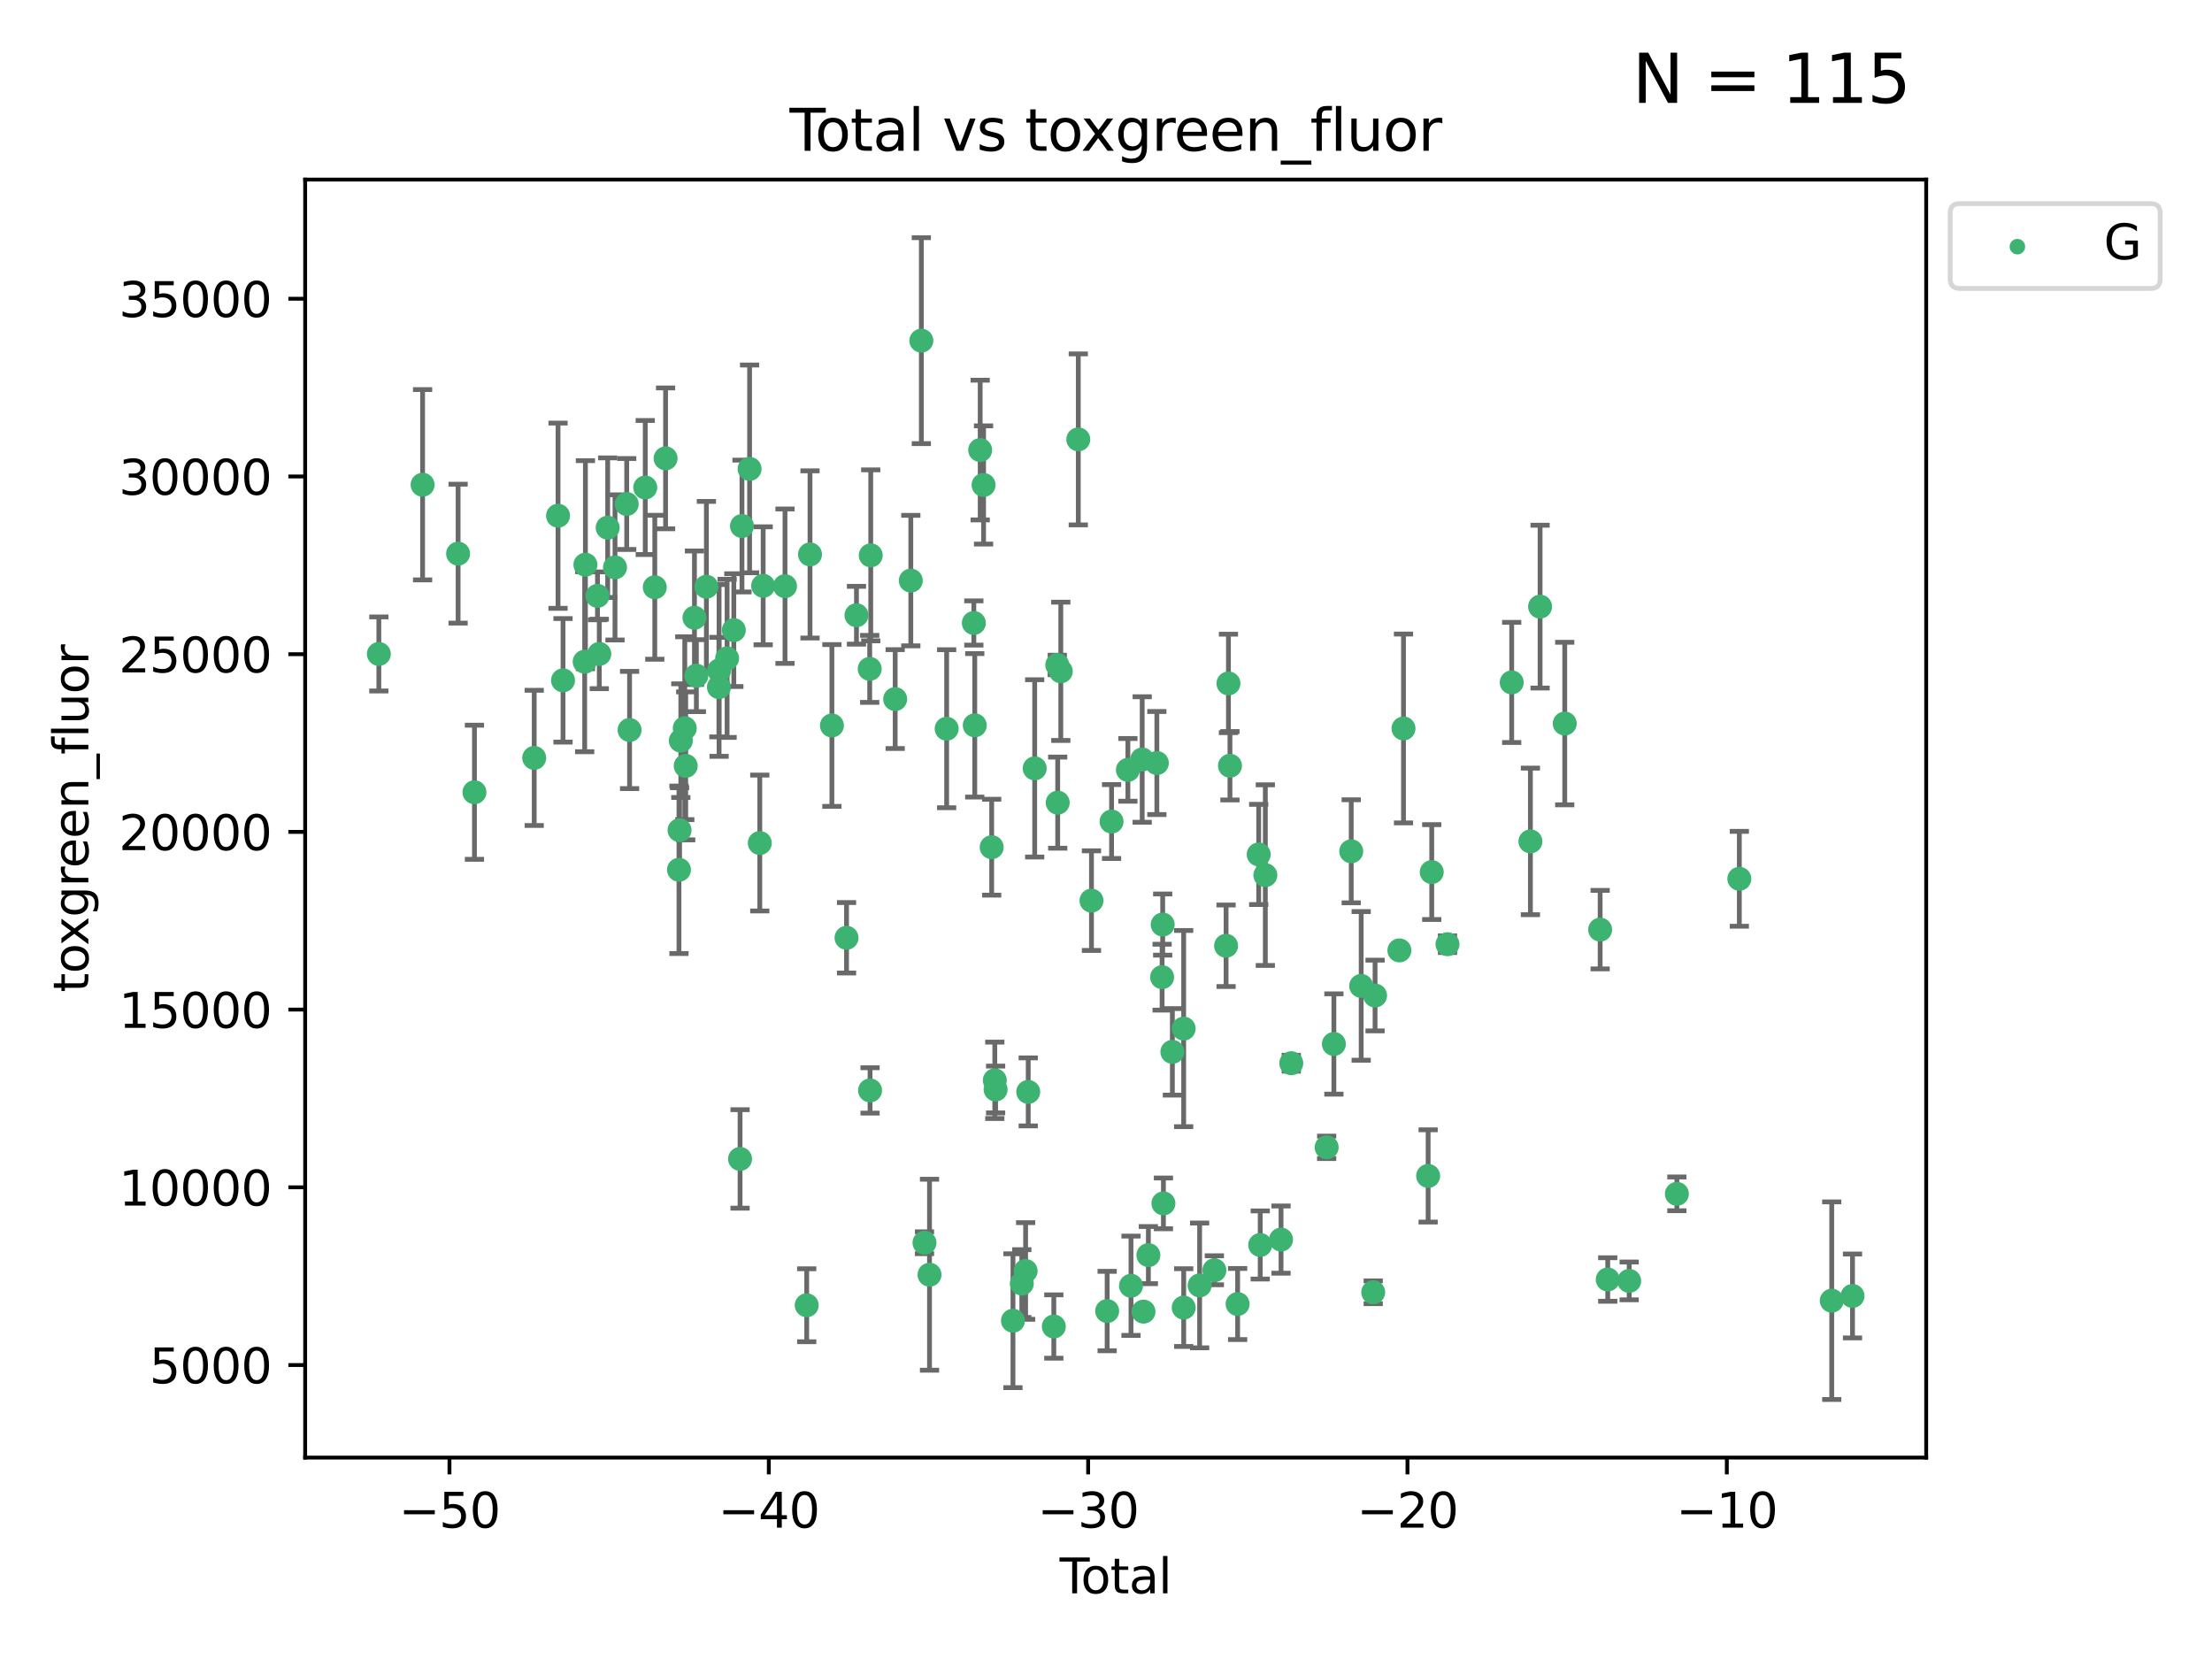<?xml version="1.0" encoding="utf-8" standalone="no"?>
<!DOCTYPE svg PUBLIC "-//W3C//DTD SVG 1.1//EN"
  "http://www.w3.org/Graphics/SVG/1.1/DTD/svg11.dtd">
<svg xmlns:xlink="http://www.w3.org/1999/xlink" width="460.8pt" height="345.6pt" viewBox="0 0 460.8 345.6" xmlns="http://www.w3.org/2000/svg" version="1.1">
 <defs>
  <style type="text/css">*{stroke-linejoin: round; stroke-linecap: butt}</style>
 </defs>
 <g id="figure_1">
  <g id="patch_1">
   <path d="M 0 345.6 
L 460.8 345.6 
L 460.8 0 
L 0 0 
z
" style="fill: #ffffff"/>
  </g>
  <g id="axes_1">
   <g id="patch_2">
    <path d="M 63.571 303.64 
L 401.26 303.64 
L 401.26 37.411 
L 63.571 37.411 
z
" style="fill: #ffffff"/>
   </g>
   <g id="PathCollection_1">
    <defs>
     <path id="mf475fb4360" d="M 0 1.118 
C 0.297 1.118 0.581 1 0.791 0.791 
C 1 0.581 1.118 0.297 1.118 0 
C 1.118 -0.297 1 -0.581 0.791 -0.791 
C 0.581 -1 0.297 -1.118 0 -1.118 
C -0.297 -1.118 -0.581 -1 -0.791 -0.791 
C -1 -0.581 -1.118 -0.297 -1.118 0 
C -1.118 0.297 -1 0.581 -0.791 0.791 
C -0.581 1 -0.297 1.118 0 1.118 
z
" style="stroke: #3cb371"/>
    </defs>
    <g clip-path="url(#pc3cdf30329)">
     <use xlink:href="#mf475fb4360" x="78.921" y="136.229" style="fill: #3cb371; stroke: #3cb371"/>
     <use xlink:href="#mf475fb4360" x="88.034" y="100.981" style="fill: #3cb371; stroke: #3cb371"/>
     <use xlink:href="#mf475fb4360" x="95.431" y="115.335" style="fill: #3cb371; stroke: #3cb371"/>
     <use xlink:href="#mf475fb4360" x="98.837" y="165.04" style="fill: #3cb371; stroke: #3cb371"/>
     <use xlink:href="#mf475fb4360" x="111.287" y="157.885" style="fill: #3cb371; stroke: #3cb371"/>
     <use xlink:href="#mf475fb4360" x="116.249" y="107.431" style="fill: #3cb371; stroke: #3cb371"/>
     <use xlink:href="#mf475fb4360" x="117.288" y="141.728" style="fill: #3cb371; stroke: #3cb371"/>
     <use xlink:href="#mf475fb4360" x="121.8" y="137.846" style="fill: #3cb371; stroke: #3cb371"/>
     <use xlink:href="#mf475fb4360" x="121.953" y="117.634" style="fill: #3cb371; stroke: #3cb371"/>
     <use xlink:href="#mf475fb4360" x="124.469" y="124.128" style="fill: #3cb371; stroke: #3cb371"/>
     <use xlink:href="#mf475fb4360" x="124.844" y="136.228" style="fill: #3cb371; stroke: #3cb371"/>
     <use xlink:href="#mf475fb4360" x="126.591" y="109.925" style="fill: #3cb371; stroke: #3cb371"/>
     <use xlink:href="#mf475fb4360" x="128.117" y="118.198" style="fill: #3cb371; stroke: #3cb371"/>
     <use xlink:href="#mf475fb4360" x="130.556" y="104.992" style="fill: #3cb371; stroke: #3cb371"/>
     <use xlink:href="#mf475fb4360" x="131.152" y="152.069" style="fill: #3cb371; stroke: #3cb371"/>
     <use xlink:href="#mf475fb4360" x="134.417" y="101.555" style="fill: #3cb371; stroke: #3cb371"/>
     <use xlink:href="#mf475fb4360" x="136.403" y="122.334" style="fill: #3cb371; stroke: #3cb371"/>
     <use xlink:href="#mf475fb4360" x="138.654" y="95.483" style="fill: #3cb371; stroke: #3cb371"/>
     <use xlink:href="#mf475fb4360" x="141.442" y="181.189" style="fill: #3cb371; stroke: #3cb371"/>
     <use xlink:href="#mf475fb4360" x="141.564" y="172.942" style="fill: #3cb371; stroke: #3cb371"/>
     <use xlink:href="#mf475fb4360" x="141.829" y="154.289" style="fill: #3cb371; stroke: #3cb371"/>
     <use xlink:href="#mf475fb4360" x="142.649" y="151.697" style="fill: #3cb371; stroke: #3cb371"/>
     <use xlink:href="#mf475fb4360" x="142.847" y="159.545" style="fill: #3cb371; stroke: #3cb371"/>
     <use xlink:href="#mf475fb4360" x="144.67" y="128.688" style="fill: #3cb371; stroke: #3cb371"/>
     <use xlink:href="#mf475fb4360" x="145.066" y="140.753" style="fill: #3cb371; stroke: #3cb371"/>
     <use xlink:href="#mf475fb4360" x="147.155" y="122.227" style="fill: #3cb371; stroke: #3cb371"/>
     <use xlink:href="#mf475fb4360" x="149.762" y="143.139" style="fill: #3cb371; stroke: #3cb371"/>
     <use xlink:href="#mf475fb4360" x="149.798" y="139.667" style="fill: #3cb371; stroke: #3cb371"/>
     <use xlink:href="#mf475fb4360" x="151.469" y="137.149" style="fill: #3cb371; stroke: #3cb371"/>
     <use xlink:href="#mf475fb4360" x="152.868" y="131.268" style="fill: #3cb371; stroke: #3cb371"/>
     <use xlink:href="#mf475fb4360" x="154.169" y="241.427" style="fill: #3cb371; stroke: #3cb371"/>
     <use xlink:href="#mf475fb4360" x="154.566" y="109.58" style="fill: #3cb371; stroke: #3cb371"/>
     <use xlink:href="#mf475fb4360" x="156.153" y="97.681" style="fill: #3cb371; stroke: #3cb371"/>
     <use xlink:href="#mf475fb4360" x="158.279" y="175.618" style="fill: #3cb371; stroke: #3cb371"/>
     <use xlink:href="#mf475fb4360" x="158.981" y="122.031" style="fill: #3cb371; stroke: #3cb371"/>
     <use xlink:href="#mf475fb4360" x="163.533" y="122.111" style="fill: #3cb371; stroke: #3cb371"/>
     <use xlink:href="#mf475fb4360" x="168.052" y="271.909" style="fill: #3cb371; stroke: #3cb371"/>
     <use xlink:href="#mf475fb4360" x="168.74" y="115.495" style="fill: #3cb371; stroke: #3cb371"/>
     <use xlink:href="#mf475fb4360" x="173.299" y="151.13" style="fill: #3cb371; stroke: #3cb371"/>
     <use xlink:href="#mf475fb4360" x="176.348" y="195.359" style="fill: #3cb371; stroke: #3cb371"/>
     <use xlink:href="#mf475fb4360" x="178.418" y="128.163" style="fill: #3cb371; stroke: #3cb371"/>
     <use xlink:href="#mf475fb4360" x="181.175" y="139.339" style="fill: #3cb371; stroke: #3cb371"/>
     <use xlink:href="#mf475fb4360" x="181.248" y="227.156" style="fill: #3cb371; stroke: #3cb371"/>
     <use xlink:href="#mf475fb4360" x="181.392" y="115.688" style="fill: #3cb371; stroke: #3cb371"/>
     <use xlink:href="#mf475fb4360" x="186.483" y="145.631" style="fill: #3cb371; stroke: #3cb371"/>
     <use xlink:href="#mf475fb4360" x="189.737" y="120.949" style="fill: #3cb371; stroke: #3cb371"/>
     <use xlink:href="#mf475fb4360" x="191.932" y="70.966" style="fill: #3cb371; stroke: #3cb371"/>
     <use xlink:href="#mf475fb4360" x="192.59" y="258.886" style="fill: #3cb371; stroke: #3cb371"/>
     <use xlink:href="#mf475fb4360" x="193.635" y="265.545" style="fill: #3cb371; stroke: #3cb371"/>
     <use xlink:href="#mf475fb4360" x="197.204" y="151.805" style="fill: #3cb371; stroke: #3cb371"/>
     <use xlink:href="#mf475fb4360" x="202.868" y="129.779" style="fill: #3cb371; stroke: #3cb371"/>
     <use xlink:href="#mf475fb4360" x="203.06" y="151.101" style="fill: #3cb371; stroke: #3cb371"/>
     <use xlink:href="#mf475fb4360" x="204.192" y="93.754" style="fill: #3cb371; stroke: #3cb371"/>
     <use xlink:href="#mf475fb4360" x="204.894" y="101.027" style="fill: #3cb371; stroke: #3cb371"/>
     <use xlink:href="#mf475fb4360" x="206.587" y="176.486" style="fill: #3cb371; stroke: #3cb371"/>
     <use xlink:href="#mf475fb4360" x="207.235" y="225.049" style="fill: #3cb371; stroke: #3cb371"/>
     <use xlink:href="#mf475fb4360" x="207.402" y="226.964" style="fill: #3cb371; stroke: #3cb371"/>
     <use xlink:href="#mf475fb4360" x="211.018" y="275.128" style="fill: #3cb371; stroke: #3cb371"/>
     <use xlink:href="#mf475fb4360" x="212.862" y="267.39" style="fill: #3cb371; stroke: #3cb371"/>
     <use xlink:href="#mf475fb4360" x="213.656" y="264.768" style="fill: #3cb371; stroke: #3cb371"/>
     <use xlink:href="#mf475fb4360" x="214.198" y="227.465" style="fill: #3cb371; stroke: #3cb371"/>
     <use xlink:href="#mf475fb4360" x="215.547" y="160.065" style="fill: #3cb371; stroke: #3cb371"/>
     <use xlink:href="#mf475fb4360" x="219.528" y="276.338" style="fill: #3cb371; stroke: #3cb371"/>
     <use xlink:href="#mf475fb4360" x="220.251" y="138.518" style="fill: #3cb371; stroke: #3cb371"/>
     <use xlink:href="#mf475fb4360" x="220.34" y="167.207" style="fill: #3cb371; stroke: #3cb371"/>
     <use xlink:href="#mf475fb4360" x="220.984" y="139.847" style="fill: #3cb371; stroke: #3cb371"/>
     <use xlink:href="#mf475fb4360" x="224.627" y="91.533" style="fill: #3cb371; stroke: #3cb371"/>
     <use xlink:href="#mf475fb4360" x="227.375" y="187.621" style="fill: #3cb371; stroke: #3cb371"/>
     <use xlink:href="#mf475fb4360" x="230.639" y="273.114" style="fill: #3cb371; stroke: #3cb371"/>
     <use xlink:href="#mf475fb4360" x="231.56" y="171.141" style="fill: #3cb371; stroke: #3cb371"/>
     <use xlink:href="#mf475fb4360" x="234.961" y="160.377" style="fill: #3cb371; stroke: #3cb371"/>
     <use xlink:href="#mf475fb4360" x="235.608" y="267.846" style="fill: #3cb371; stroke: #3cb371"/>
     <use xlink:href="#mf475fb4360" x="237.939" y="158.216" style="fill: #3cb371; stroke: #3cb371"/>
     <use xlink:href="#mf475fb4360" x="238.211" y="273.234" style="fill: #3cb371; stroke: #3cb371"/>
     <use xlink:href="#mf475fb4360" x="239.227" y="261.46" style="fill: #3cb371; stroke: #3cb371"/>
     <use xlink:href="#mf475fb4360" x="240.994" y="158.951" style="fill: #3cb371; stroke: #3cb371"/>
     <use xlink:href="#mf475fb4360" x="242.089" y="203.563" style="fill: #3cb371; stroke: #3cb371"/>
     <use xlink:href="#mf475fb4360" x="242.209" y="192.601" style="fill: #3cb371; stroke: #3cb371"/>
     <use xlink:href="#mf475fb4360" x="242.364" y="250.686" style="fill: #3cb371; stroke: #3cb371"/>
     <use xlink:href="#mf475fb4360" x="244.227" y="219.121" style="fill: #3cb371; stroke: #3cb371"/>
     <use xlink:href="#mf475fb4360" x="246.579" y="214.273" style="fill: #3cb371; stroke: #3cb371"/>
     <use xlink:href="#mf475fb4360" x="246.589" y="272.397" style="fill: #3cb371; stroke: #3cb371"/>
     <use xlink:href="#mf475fb4360" x="249.904" y="267.778" style="fill: #3cb371; stroke: #3cb371"/>
     <use xlink:href="#mf475fb4360" x="252.976" y="264.62" style="fill: #3cb371; stroke: #3cb371"/>
     <use xlink:href="#mf475fb4360" x="255.414" y="197.019" style="fill: #3cb371; stroke: #3cb371"/>
     <use xlink:href="#mf475fb4360" x="255.907" y="142.368" style="fill: #3cb371; stroke: #3cb371"/>
     <use xlink:href="#mf475fb4360" x="256.223" y="159.52" style="fill: #3cb371; stroke: #3cb371"/>
     <use xlink:href="#mf475fb4360" x="257.82" y="271.654" style="fill: #3cb371; stroke: #3cb371"/>
     <use xlink:href="#mf475fb4360" x="262.21" y="177.995" style="fill: #3cb371; stroke: #3cb371"/>
     <use xlink:href="#mf475fb4360" x="262.525" y="259.352" style="fill: #3cb371; stroke: #3cb371"/>
     <use xlink:href="#mf475fb4360" x="263.591" y="182.306" style="fill: #3cb371; stroke: #3cb371"/>
     <use xlink:href="#mf475fb4360" x="266.864" y="258.228" style="fill: #3cb371; stroke: #3cb371"/>
     <use xlink:href="#mf475fb4360" x="268.995" y="221.484" style="fill: #3cb371; stroke: #3cb371"/>
     <use xlink:href="#mf475fb4360" x="276.367" y="239.014" style="fill: #3cb371; stroke: #3cb371"/>
     <use xlink:href="#mf475fb4360" x="277.872" y="217.483" style="fill: #3cb371; stroke: #3cb371"/>
     <use xlink:href="#mf475fb4360" x="281.485" y="177.343" style="fill: #3cb371; stroke: #3cb371"/>
     <use xlink:href="#mf475fb4360" x="283.559" y="205.382" style="fill: #3cb371; stroke: #3cb371"/>
     <use xlink:href="#mf475fb4360" x="286.066" y="269.209" style="fill: #3cb371; stroke: #3cb371"/>
     <use xlink:href="#mf475fb4360" x="286.452" y="207.388" style="fill: #3cb371; stroke: #3cb371"/>
     <use xlink:href="#mf475fb4360" x="291.517" y="197.984" style="fill: #3cb371; stroke: #3cb371"/>
     <use xlink:href="#mf475fb4360" x="292.376" y="151.753" style="fill: #3cb371; stroke: #3cb371"/>
     <use xlink:href="#mf475fb4360" x="297.507" y="244.967" style="fill: #3cb371; stroke: #3cb371"/>
     <use xlink:href="#mf475fb4360" x="298.257" y="181.67" style="fill: #3cb371; stroke: #3cb371"/>
     <use xlink:href="#mf475fb4360" x="301.54" y="196.694" style="fill: #3cb371; stroke: #3cb371"/>
     <use xlink:href="#mf475fb4360" x="314.915" y="142.16" style="fill: #3cb371; stroke: #3cb371"/>
     <use xlink:href="#mf475fb4360" x="318.814" y="175.278" style="fill: #3cb371; stroke: #3cb371"/>
     <use xlink:href="#mf475fb4360" x="320.828" y="126.372" style="fill: #3cb371; stroke: #3cb371"/>
     <use xlink:href="#mf475fb4360" x="325.963" y="150.727" style="fill: #3cb371; stroke: #3cb371"/>
     <use xlink:href="#mf475fb4360" x="333.34" y="193.657" style="fill: #3cb371; stroke: #3cb371"/>
     <use xlink:href="#mf475fb4360" x="334.921" y="266.54" style="fill: #3cb371; stroke: #3cb371"/>
     <use xlink:href="#mf475fb4360" x="339.39" y="266.836" style="fill: #3cb371; stroke: #3cb371"/>
     <use xlink:href="#mf475fb4360" x="349.323" y="248.701" style="fill: #3cb371; stroke: #3cb371"/>
     <use xlink:href="#mf475fb4360" x="362.334" y="183.069" style="fill: #3cb371; stroke: #3cb371"/>
     <use xlink:href="#mf475fb4360" x="381.585" y="270.958" style="fill: #3cb371; stroke: #3cb371"/>
     <use xlink:href="#mf475fb4360" x="385.911" y="269.971" style="fill: #3cb371; stroke: #3cb371"/>
    </g>
   </g>
   <g id="matplotlib.axis_1">
    <g id="xtick_1">
     <g id="line2d_1">
      <defs>
       <path id="m4fcad90d48" d="M 0 0 
L 0 3.5 
" style="stroke: #000000; stroke-width: 0.8"/>
      </defs>
      <g>
       <use xlink:href="#m4fcad90d48" x="93.632" y="303.64" style="stroke: #000000; stroke-width: 0.8"/>
      </g>
     </g>
     <g id="text_1">
      <!-- −50 -->
      <g transform="translate(83.08 318.238)scale(0.1 -0.1)">
       <defs>
        <path id="DejaVuSans-2212" d="M 678 2272 
L 4684 2272 
L 4684 1741 
L 678 1741 
L 678 2272 
z
" transform="scale(0.016)"/>
        <path id="DejaVuSans-35" d="M 691 4666 
L 3169 4666 
L 3169 4134 
L 1269 4134 
L 1269 2991 
Q 1406 3038 1543 3061 
Q 1681 3084 1819 3084 
Q 2600 3084 3056 2656 
Q 3513 2228 3513 1497 
Q 3513 744 3044 326 
Q 2575 -91 1722 -91 
Q 1428 -91 1123 -41 
Q 819 9 494 109 
L 494 744 
Q 775 591 1075 516 
Q 1375 441 1709 441 
Q 2250 441 2565 725 
Q 2881 1009 2881 1497 
Q 2881 1984 2565 2268 
Q 2250 2553 1709 2553 
Q 1456 2553 1204 2497 
Q 953 2441 691 2322 
L 691 4666 
z
" transform="scale(0.016)"/>
        <path id="DejaVuSans-30" d="M 2034 4250 
Q 1547 4250 1301 3770 
Q 1056 3291 1056 2328 
Q 1056 1369 1301 889 
Q 1547 409 2034 409 
Q 2525 409 2770 889 
Q 3016 1369 3016 2328 
Q 3016 3291 2770 3770 
Q 2525 4250 2034 4250 
z
M 2034 4750 
Q 2819 4750 3233 4129 
Q 3647 3509 3647 2328 
Q 3647 1150 3233 529 
Q 2819 -91 2034 -91 
Q 1250 -91 836 529 
Q 422 1150 422 2328 
Q 422 3509 836 4129 
Q 1250 4750 2034 4750 
z
" transform="scale(0.016)"/>
       </defs>
       <use xlink:href="#DejaVuSans-2212"/>
       <use xlink:href="#DejaVuSans-35" x="83.789"/>
       <use xlink:href="#DejaVuSans-30" x="147.412"/>
      </g>
     </g>
    </g>
    <g id="xtick_2">
     <g id="line2d_2">
      <g>
       <use xlink:href="#m4fcad90d48" x="160.156" y="303.64" style="stroke: #000000; stroke-width: 0.8"/>
      </g>
     </g>
     <g id="text_2">
      <!-- −40 -->
      <g transform="translate(149.604 318.238)scale(0.1 -0.1)">
       <defs>
        <path id="DejaVuSans-34" d="M 2419 4116 
L 825 1625 
L 2419 1625 
L 2419 4116 
z
M 2253 4666 
L 3047 4666 
L 3047 1625 
L 3713 1625 
L 3713 1100 
L 3047 1100 
L 3047 0 
L 2419 0 
L 2419 1100 
L 313 1100 
L 313 1709 
L 2253 4666 
z
" transform="scale(0.016)"/>
       </defs>
       <use xlink:href="#DejaVuSans-2212"/>
       <use xlink:href="#DejaVuSans-34" x="83.789"/>
       <use xlink:href="#DejaVuSans-30" x="147.412"/>
      </g>
     </g>
    </g>
    <g id="xtick_3">
     <g id="line2d_3">
      <g>
       <use xlink:href="#m4fcad90d48" x="226.68" y="303.64" style="stroke: #000000; stroke-width: 0.8"/>
      </g>
     </g>
     <g id="text_3">
      <!-- −30 -->
      <g transform="translate(216.127 318.238)scale(0.1 -0.1)">
       <defs>
        <path id="DejaVuSans-33" d="M 2597 2516 
Q 3050 2419 3304 2112 
Q 3559 1806 3559 1356 
Q 3559 666 3084 287 
Q 2609 -91 1734 -91 
Q 1441 -91 1130 -33 
Q 819 25 488 141 
L 488 750 
Q 750 597 1062 519 
Q 1375 441 1716 441 
Q 2309 441 2620 675 
Q 2931 909 2931 1356 
Q 2931 1769 2642 2001 
Q 2353 2234 1838 2234 
L 1294 2234 
L 1294 2753 
L 1863 2753 
Q 2328 2753 2575 2939 
Q 2822 3125 2822 3475 
Q 2822 3834 2567 4026 
Q 2313 4219 1838 4219 
Q 1578 4219 1281 4162 
Q 984 4106 628 3988 
L 628 4550 
Q 988 4650 1302 4700 
Q 1616 4750 1894 4750 
Q 2613 4750 3031 4423 
Q 3450 4097 3450 3541 
Q 3450 3153 3228 2886 
Q 3006 2619 2597 2516 
z
" transform="scale(0.016)"/>
       </defs>
       <use xlink:href="#DejaVuSans-2212"/>
       <use xlink:href="#DejaVuSans-33" x="83.789"/>
       <use xlink:href="#DejaVuSans-30" x="147.412"/>
      </g>
     </g>
    </g>
    <g id="xtick_4">
     <g id="line2d_4">
      <g>
       <use xlink:href="#m4fcad90d48" x="293.203" y="303.64" style="stroke: #000000; stroke-width: 0.8"/>
      </g>
     </g>
     <g id="text_4">
      <!-- −20 -->
      <g transform="translate(282.651 318.238)scale(0.1 -0.1)">
       <defs>
        <path id="DejaVuSans-32" d="M 1228 531 
L 3431 531 
L 3431 0 
L 469 0 
L 469 531 
Q 828 903 1448 1529 
Q 2069 2156 2228 2338 
Q 2531 2678 2651 2914 
Q 2772 3150 2772 3378 
Q 2772 3750 2511 3984 
Q 2250 4219 1831 4219 
Q 1534 4219 1204 4116 
Q 875 4013 500 3803 
L 500 4441 
Q 881 4594 1212 4672 
Q 1544 4750 1819 4750 
Q 2544 4750 2975 4387 
Q 3406 4025 3406 3419 
Q 3406 3131 3298 2873 
Q 3191 2616 2906 2266 
Q 2828 2175 2409 1742 
Q 1991 1309 1228 531 
z
" transform="scale(0.016)"/>
       </defs>
       <use xlink:href="#DejaVuSans-2212"/>
       <use xlink:href="#DejaVuSans-32" x="83.789"/>
       <use xlink:href="#DejaVuSans-30" x="147.412"/>
      </g>
     </g>
    </g>
    <g id="xtick_5">
     <g id="line2d_5">
      <g>
       <use xlink:href="#m4fcad90d48" x="359.727" y="303.64" style="stroke: #000000; stroke-width: 0.8"/>
      </g>
     </g>
     <g id="text_5">
      <!-- −10 -->
      <g transform="translate(349.174 318.238)scale(0.1 -0.1)">
       <defs>
        <path id="DejaVuSans-31" d="M 794 531 
L 1825 531 
L 1825 4091 
L 703 3866 
L 703 4441 
L 1819 4666 
L 2450 4666 
L 2450 531 
L 3481 531 
L 3481 0 
L 794 0 
L 794 531 
z
" transform="scale(0.016)"/>
       </defs>
       <use xlink:href="#DejaVuSans-2212"/>
       <use xlink:href="#DejaVuSans-31" x="83.789"/>
       <use xlink:href="#DejaVuSans-30" x="147.412"/>
      </g>
     </g>
    </g>
    <g id="text_6">
     <!-- Total -->
     <g transform="translate(220.739 331.917)scale(0.1 -0.1)">
      <defs>
       <path id="DejaVuSans-54" d="M -19 4666 
L 3928 4666 
L 3928 4134 
L 2272 4134 
L 2272 0 
L 1638 0 
L 1638 4134 
L -19 4134 
L -19 4666 
z
" transform="scale(0.016)"/>
       <path id="DejaVuSans-6f" d="M 1959 3097 
Q 1497 3097 1228 2736 
Q 959 2375 959 1747 
Q 959 1119 1226 758 
Q 1494 397 1959 397 
Q 2419 397 2687 759 
Q 2956 1122 2956 1747 
Q 2956 2369 2687 2733 
Q 2419 3097 1959 3097 
z
M 1959 3584 
Q 2709 3584 3137 3096 
Q 3566 2609 3566 1747 
Q 3566 888 3137 398 
Q 2709 -91 1959 -91 
Q 1206 -91 779 398 
Q 353 888 353 1747 
Q 353 2609 779 3096 
Q 1206 3584 1959 3584 
z
" transform="scale(0.016)"/>
       <path id="DejaVuSans-74" d="M 1172 4494 
L 1172 3500 
L 2356 3500 
L 2356 3053 
L 1172 3053 
L 1172 1153 
Q 1172 725 1289 603 
Q 1406 481 1766 481 
L 2356 481 
L 2356 0 
L 1766 0 
Q 1100 0 847 248 
Q 594 497 594 1153 
L 594 3053 
L 172 3053 
L 172 3500 
L 594 3500 
L 594 4494 
L 1172 4494 
z
" transform="scale(0.016)"/>
       <path id="DejaVuSans-61" d="M 2194 1759 
Q 1497 1759 1228 1600 
Q 959 1441 959 1056 
Q 959 750 1161 570 
Q 1363 391 1709 391 
Q 2188 391 2477 730 
Q 2766 1069 2766 1631 
L 2766 1759 
L 2194 1759 
z
M 3341 1997 
L 3341 0 
L 2766 0 
L 2766 531 
Q 2569 213 2275 61 
Q 1981 -91 1556 -91 
Q 1019 -91 701 211 
Q 384 513 384 1019 
Q 384 1609 779 1909 
Q 1175 2209 1959 2209 
L 2766 2209 
L 2766 2266 
Q 2766 2663 2505 2880 
Q 2244 3097 1772 3097 
Q 1472 3097 1187 3025 
Q 903 2953 641 2809 
L 641 3341 
Q 956 3463 1253 3523 
Q 1550 3584 1831 3584 
Q 2591 3584 2966 3190 
Q 3341 2797 3341 1997 
z
" transform="scale(0.016)"/>
       <path id="DejaVuSans-6c" d="M 603 4863 
L 1178 4863 
L 1178 0 
L 603 0 
L 603 4863 
z
" transform="scale(0.016)"/>
      </defs>
      <use xlink:href="#DejaVuSans-54"/>
      <use xlink:href="#DejaVuSans-6f" x="44.084"/>
      <use xlink:href="#DejaVuSans-74" x="105.266"/>
      <use xlink:href="#DejaVuSans-61" x="144.475"/>
      <use xlink:href="#DejaVuSans-6c" x="205.754"/>
     </g>
    </g>
   </g>
   <g id="matplotlib.axis_2">
    <g id="ytick_1">
     <g id="line2d_6">
      <defs>
       <path id="m0b11a72339" d="M 0 0 
L -3.5 0 
" style="stroke: #000000; stroke-width: 0.8"/>
      </defs>
      <g>
       <use xlink:href="#m0b11a72339" x="63.571" y="284.362" style="stroke: #000000; stroke-width: 0.8"/>
      </g>
     </g>
     <g id="text_7">
      <!-- 5000 -->
      <g transform="translate(31.121 288.161)scale(0.1 -0.1)">
       <use xlink:href="#DejaVuSans-35"/>
       <use xlink:href="#DejaVuSans-30" x="63.623"/>
       <use xlink:href="#DejaVuSans-30" x="127.246"/>
       <use xlink:href="#DejaVuSans-30" x="190.869"/>
      </g>
     </g>
    </g>
    <g id="ytick_2">
     <g id="line2d_7">
      <g>
       <use xlink:href="#m0b11a72339" x="63.571" y="247.34" style="stroke: #000000; stroke-width: 0.8"/>
      </g>
     </g>
     <g id="text_8">
      <!-- 10000 -->
      <g transform="translate(24.759 251.14)scale(0.1 -0.1)">
       <use xlink:href="#DejaVuSans-31"/>
       <use xlink:href="#DejaVuSans-30" x="63.623"/>
       <use xlink:href="#DejaVuSans-30" x="127.246"/>
       <use xlink:href="#DejaVuSans-30" x="190.869"/>
       <use xlink:href="#DejaVuSans-30" x="254.492"/>
      </g>
     </g>
    </g>
    <g id="ytick_3">
     <g id="line2d_8">
      <g>
       <use xlink:href="#m0b11a72339" x="63.571" y="210.319" style="stroke: #000000; stroke-width: 0.8"/>
      </g>
     </g>
     <g id="text_9">
      <!-- 15000 -->
      <g transform="translate(24.759 214.118)scale(0.1 -0.1)">
       <use xlink:href="#DejaVuSans-31"/>
       <use xlink:href="#DejaVuSans-35" x="63.623"/>
       <use xlink:href="#DejaVuSans-30" x="127.246"/>
       <use xlink:href="#DejaVuSans-30" x="190.869"/>
       <use xlink:href="#DejaVuSans-30" x="254.492"/>
      </g>
     </g>
    </g>
    <g id="ytick_4">
     <g id="line2d_9">
      <g>
       <use xlink:href="#m0b11a72339" x="63.571" y="173.298" style="stroke: #000000; stroke-width: 0.8"/>
      </g>
     </g>
     <g id="text_10">
      <!-- 20000 -->
      <g transform="translate(24.759 177.097)scale(0.1 -0.1)">
       <use xlink:href="#DejaVuSans-32"/>
       <use xlink:href="#DejaVuSans-30" x="63.623"/>
       <use xlink:href="#DejaVuSans-30" x="127.246"/>
       <use xlink:href="#DejaVuSans-30" x="190.869"/>
       <use xlink:href="#DejaVuSans-30" x="254.492"/>
      </g>
     </g>
    </g>
    <g id="ytick_5">
     <g id="line2d_10">
      <g>
       <use xlink:href="#m0b11a72339" x="63.571" y="136.277" style="stroke: #000000; stroke-width: 0.8"/>
      </g>
     </g>
     <g id="text_11">
      <!-- 25000 -->
      <g transform="translate(24.759 140.076)scale(0.1 -0.1)">
       <use xlink:href="#DejaVuSans-32"/>
       <use xlink:href="#DejaVuSans-35" x="63.623"/>
       <use xlink:href="#DejaVuSans-30" x="127.246"/>
       <use xlink:href="#DejaVuSans-30" x="190.869"/>
       <use xlink:href="#DejaVuSans-30" x="254.492"/>
      </g>
     </g>
    </g>
    <g id="ytick_6">
     <g id="line2d_11">
      <g>
       <use xlink:href="#m0b11a72339" x="63.571" y="99.255" style="stroke: #000000; stroke-width: 0.8"/>
      </g>
     </g>
     <g id="text_12">
      <!-- 30000 -->
      <g transform="translate(24.759 103.055)scale(0.1 -0.1)">
       <use xlink:href="#DejaVuSans-33"/>
       <use xlink:href="#DejaVuSans-30" x="63.623"/>
       <use xlink:href="#DejaVuSans-30" x="127.246"/>
       <use xlink:href="#DejaVuSans-30" x="190.869"/>
       <use xlink:href="#DejaVuSans-30" x="254.492"/>
      </g>
     </g>
    </g>
    <g id="ytick_7">
     <g id="line2d_12">
      <g>
       <use xlink:href="#m0b11a72339" x="63.571" y="62.234" style="stroke: #000000; stroke-width: 0.8"/>
      </g>
     </g>
     <g id="text_13">
      <!-- 35000 -->
      <g transform="translate(24.759 66.033)scale(0.1 -0.1)">
       <use xlink:href="#DejaVuSans-33"/>
       <use xlink:href="#DejaVuSans-35" x="63.623"/>
       <use xlink:href="#DejaVuSans-30" x="127.246"/>
       <use xlink:href="#DejaVuSans-30" x="190.869"/>
       <use xlink:href="#DejaVuSans-30" x="254.492"/>
      </g>
     </g>
    </g>
    <g id="text_14">
     <!-- toxgreen_fluor -->
     <g transform="translate(18.401 206.72)rotate(-90)scale(0.1 -0.1)">
      <defs>
       <path id="DejaVuSans-78" d="M 3513 3500 
L 2247 1797 
L 3578 0 
L 2900 0 
L 1881 1375 
L 863 0 
L 184 0 
L 1544 1831 
L 300 3500 
L 978 3500 
L 1906 2253 
L 2834 3500 
L 3513 3500 
z
" transform="scale(0.016)"/>
       <path id="DejaVuSans-67" d="M 2906 1791 
Q 2906 2416 2648 2759 
Q 2391 3103 1925 3103 
Q 1463 3103 1205 2759 
Q 947 2416 947 1791 
Q 947 1169 1205 825 
Q 1463 481 1925 481 
Q 2391 481 2648 825 
Q 2906 1169 2906 1791 
z
M 3481 434 
Q 3481 -459 3084 -895 
Q 2688 -1331 1869 -1331 
Q 1566 -1331 1297 -1286 
Q 1028 -1241 775 -1147 
L 775 -588 
Q 1028 -725 1275 -790 
Q 1522 -856 1778 -856 
Q 2344 -856 2625 -561 
Q 2906 -266 2906 331 
L 2906 616 
Q 2728 306 2450 153 
Q 2172 0 1784 0 
Q 1141 0 747 490 
Q 353 981 353 1791 
Q 353 2603 747 3093 
Q 1141 3584 1784 3584 
Q 2172 3584 2450 3431 
Q 2728 3278 2906 2969 
L 2906 3500 
L 3481 3500 
L 3481 434 
z
" transform="scale(0.016)"/>
       <path id="DejaVuSans-72" d="M 2631 2963 
Q 2534 3019 2420 3045 
Q 2306 3072 2169 3072 
Q 1681 3072 1420 2755 
Q 1159 2438 1159 1844 
L 1159 0 
L 581 0 
L 581 3500 
L 1159 3500 
L 1159 2956 
Q 1341 3275 1631 3429 
Q 1922 3584 2338 3584 
Q 2397 3584 2469 3576 
Q 2541 3569 2628 3553 
L 2631 2963 
z
" transform="scale(0.016)"/>
       <path id="DejaVuSans-65" d="M 3597 1894 
L 3597 1613 
L 953 1613 
Q 991 1019 1311 708 
Q 1631 397 2203 397 
Q 2534 397 2845 478 
Q 3156 559 3463 722 
L 3463 178 
Q 3153 47 2828 -22 
Q 2503 -91 2169 -91 
Q 1331 -91 842 396 
Q 353 884 353 1716 
Q 353 2575 817 3079 
Q 1281 3584 2069 3584 
Q 2775 3584 3186 3129 
Q 3597 2675 3597 1894 
z
M 3022 2063 
Q 3016 2534 2758 2815 
Q 2500 3097 2075 3097 
Q 1594 3097 1305 2825 
Q 1016 2553 972 2059 
L 3022 2063 
z
" transform="scale(0.016)"/>
       <path id="DejaVuSans-6e" d="M 3513 2113 
L 3513 0 
L 2938 0 
L 2938 2094 
Q 2938 2591 2744 2837 
Q 2550 3084 2163 3084 
Q 1697 3084 1428 2787 
Q 1159 2491 1159 1978 
L 1159 0 
L 581 0 
L 581 3500 
L 1159 3500 
L 1159 2956 
Q 1366 3272 1645 3428 
Q 1925 3584 2291 3584 
Q 2894 3584 3203 3211 
Q 3513 2838 3513 2113 
z
" transform="scale(0.016)"/>
       <path id="DejaVuSans-5f" d="M 3263 -1063 
L 3263 -1509 
L -63 -1509 
L -63 -1063 
L 3263 -1063 
z
" transform="scale(0.016)"/>
       <path id="DejaVuSans-66" d="M 2375 4863 
L 2375 4384 
L 1825 4384 
Q 1516 4384 1395 4259 
Q 1275 4134 1275 3809 
L 1275 3500 
L 2222 3500 
L 2222 3053 
L 1275 3053 
L 1275 0 
L 697 0 
L 697 3053 
L 147 3053 
L 147 3500 
L 697 3500 
L 697 3744 
Q 697 4328 969 4595 
Q 1241 4863 1831 4863 
L 2375 4863 
z
" transform="scale(0.016)"/>
       <path id="DejaVuSans-75" d="M 544 1381 
L 544 3500 
L 1119 3500 
L 1119 1403 
Q 1119 906 1312 657 
Q 1506 409 1894 409 
Q 2359 409 2629 706 
Q 2900 1003 2900 1516 
L 2900 3500 
L 3475 3500 
L 3475 0 
L 2900 0 
L 2900 538 
Q 2691 219 2414 64 
Q 2138 -91 1772 -91 
Q 1169 -91 856 284 
Q 544 659 544 1381 
z
M 1991 3584 
L 1991 3584 
z
" transform="scale(0.016)"/>
      </defs>
      <use xlink:href="#DejaVuSans-74"/>
      <use xlink:href="#DejaVuSans-6f" x="39.209"/>
      <use xlink:href="#DejaVuSans-78" x="97.266"/>
      <use xlink:href="#DejaVuSans-67" x="156.445"/>
      <use xlink:href="#DejaVuSans-72" x="219.922"/>
      <use xlink:href="#DejaVuSans-65" x="258.785"/>
      <use xlink:href="#DejaVuSans-65" x="320.309"/>
      <use xlink:href="#DejaVuSans-6e" x="381.832"/>
      <use xlink:href="#DejaVuSans-5f" x="445.211"/>
      <use xlink:href="#DejaVuSans-66" x="495.211"/>
      <use xlink:href="#DejaVuSans-6c" x="530.416"/>
      <use xlink:href="#DejaVuSans-75" x="558.199"/>
      <use xlink:href="#DejaVuSans-6f" x="621.578"/>
      <use xlink:href="#DejaVuSans-72" x="682.76"/>
     </g>
    </g>
   </g>
   <g id="LineCollection_1">
    <path d="M 78.921 143.94 
L 78.921 128.517 
" clip-path="url(#pc3cdf30329)" style="fill: none; stroke: #696969"/>
    <path d="M 88.034 120.803 
L 88.034 81.16 
" clip-path="url(#pc3cdf30329)" style="fill: none; stroke: #696969"/>
    <path d="M 95.431 129.8 
L 95.431 100.869 
" clip-path="url(#pc3cdf30329)" style="fill: none; stroke: #696969"/>
    <path d="M 98.837 179.011 
L 98.837 151.07 
" clip-path="url(#pc3cdf30329)" style="fill: none; stroke: #696969"/>
    <path d="M 111.287 171.965 
L 111.287 143.804 
" clip-path="url(#pc3cdf30329)" style="fill: none; stroke: #696969"/>
    <path d="M 116.249 126.725 
L 116.249 88.136 
" clip-path="url(#pc3cdf30329)" style="fill: none; stroke: #696969"/>
    <path d="M 117.288 154.596 
L 117.288 128.86 
" clip-path="url(#pc3cdf30329)" style="fill: none; stroke: #696969"/>
    <path d="M 121.8 156.597 
L 121.8 119.095 
" clip-path="url(#pc3cdf30329)" style="fill: none; stroke: #696969"/>
    <path d="M 121.953 139.306 
L 121.953 95.962 
" clip-path="url(#pc3cdf30329)" style="fill: none; stroke: #696969"/>
    <path d="M 124.469 129.113 
L 124.469 119.142 
" clip-path="url(#pc3cdf30329)" style="fill: none; stroke: #696969"/>
    <path d="M 124.844 143.464 
L 124.844 128.992 
" clip-path="url(#pc3cdf30329)" style="fill: none; stroke: #696969"/>
    <path d="M 126.591 124.466 
L 126.591 95.383 
" clip-path="url(#pc3cdf30329)" style="fill: none; stroke: #696969"/>
    <path d="M 128.117 133.321 
L 128.117 103.075 
" clip-path="url(#pc3cdf30329)" style="fill: none; stroke: #696969"/>
    <path d="M 130.556 114.461 
L 130.556 95.523 
" clip-path="url(#pc3cdf30329)" style="fill: none; stroke: #696969"/>
    <path d="M 131.152 164.277 
L 131.152 139.86 
" clip-path="url(#pc3cdf30329)" style="fill: none; stroke: #696969"/>
    <path d="M 134.417 115.52 
L 134.417 87.591 
" clip-path="url(#pc3cdf30329)" style="fill: none; stroke: #696969"/>
    <path d="M 136.403 137.329 
L 136.403 107.339 
" clip-path="url(#pc3cdf30329)" style="fill: none; stroke: #696969"/>
    <path d="M 138.654 110.156 
L 138.654 80.81 
" clip-path="url(#pc3cdf30329)" style="fill: none; stroke: #696969"/>
    <path d="M 141.442 198.636 
L 141.442 163.741 
" clip-path="url(#pc3cdf30329)" style="fill: none; stroke: #696969"/>
    <path d="M 141.564 181.788 
L 141.564 164.095 
" clip-path="url(#pc3cdf30329)" style="fill: none; stroke: #696969"/>
    <path d="M 141.829 166.127 
L 141.829 142.451 
" clip-path="url(#pc3cdf30329)" style="fill: none; stroke: #696969"/>
    <path d="M 142.649 170.741 
L 142.649 132.653 
" clip-path="url(#pc3cdf30329)" style="fill: none; stroke: #696969"/>
    <path d="M 142.847 174.957 
L 142.847 144.133 
" clip-path="url(#pc3cdf30329)" style="fill: none; stroke: #696969"/>
    <path d="M 144.67 142.593 
L 144.67 114.784 
" clip-path="url(#pc3cdf30329)" style="fill: none; stroke: #696969"/>
    <path d="M 145.066 148.251 
L 145.066 133.255 
" clip-path="url(#pc3cdf30329)" style="fill: none; stroke: #696969"/>
    <path d="M 147.155 140.001 
L 147.155 104.453 
" clip-path="url(#pc3cdf30329)" style="fill: none; stroke: #696969"/>
    <path d="M 149.762 153.508 
L 149.762 132.77 
" clip-path="url(#pc3cdf30329)" style="fill: none; stroke: #696969"/>
    <path d="M 149.798 157.558 
L 149.798 121.776 
" clip-path="url(#pc3cdf30329)" style="fill: none; stroke: #696969"/>
    <path d="M 151.469 153.618 
L 151.469 120.68 
" clip-path="url(#pc3cdf30329)" style="fill: none; stroke: #696969"/>
    <path d="M 152.868 143.018 
L 152.868 119.517 
" clip-path="url(#pc3cdf30329)" style="fill: none; stroke: #696969"/>
    <path d="M 154.169 251.685 
L 154.169 231.168 
" clip-path="url(#pc3cdf30329)" style="fill: none; stroke: #696969"/>
    <path d="M 154.566 123.312 
L 154.566 95.849 
" clip-path="url(#pc3cdf30329)" style="fill: none; stroke: #696969"/>
    <path d="M 156.153 119.324 
L 156.153 76.039 
" clip-path="url(#pc3cdf30329)" style="fill: none; stroke: #696969"/>
    <path d="M 158.279 189.772 
L 158.279 161.464 
" clip-path="url(#pc3cdf30329)" style="fill: none; stroke: #696969"/>
    <path d="M 158.981 134.319 
L 158.981 109.744 
" clip-path="url(#pc3cdf30329)" style="fill: none; stroke: #696969"/>
    <path d="M 163.533 138.193 
L 163.533 106.029 
" clip-path="url(#pc3cdf30329)" style="fill: none; stroke: #696969"/>
    <path d="M 168.052 279.507 
L 168.052 264.31 
" clip-path="url(#pc3cdf30329)" style="fill: none; stroke: #696969"/>
    <path d="M 168.74 132.909 
L 168.74 98.082 
" clip-path="url(#pc3cdf30329)" style="fill: none; stroke: #696969"/>
    <path d="M 173.299 167.983 
L 173.299 134.276 
" clip-path="url(#pc3cdf30329)" style="fill: none; stroke: #696969"/>
    <path d="M 176.348 202.698 
L 176.348 188.02 
" clip-path="url(#pc3cdf30329)" style="fill: none; stroke: #696969"/>
    <path d="M 178.418 134.185 
L 178.418 122.142 
" clip-path="url(#pc3cdf30329)" style="fill: none; stroke: #696969"/>
    <path d="M 181.175 146.318 
L 181.175 132.361 
" clip-path="url(#pc3cdf30329)" style="fill: none; stroke: #696969"/>
    <path d="M 181.248 231.883 
L 181.248 222.429 
" clip-path="url(#pc3cdf30329)" style="fill: none; stroke: #696969"/>
    <path d="M 181.392 133.495 
L 181.392 97.88 
" clip-path="url(#pc3cdf30329)" style="fill: none; stroke: #696969"/>
    <path d="M 186.483 155.932 
L 186.483 135.33 
" clip-path="url(#pc3cdf30329)" style="fill: none; stroke: #696969"/>
    <path d="M 189.737 134.543 
L 189.737 107.355 
" clip-path="url(#pc3cdf30329)" style="fill: none; stroke: #696969"/>
    <path d="M 191.932 92.42 
L 191.932 49.513 
" clip-path="url(#pc3cdf30329)" style="fill: none; stroke: #696969"/>
    <path d="M 192.59 261.167 
L 192.59 256.606 
" clip-path="url(#pc3cdf30329)" style="fill: none; stroke: #696969"/>
    <path d="M 193.635 285.436 
L 193.635 245.654 
" clip-path="url(#pc3cdf30329)" style="fill: none; stroke: #696969"/>
    <path d="M 197.204 168.266 
L 197.204 135.344 
" clip-path="url(#pc3cdf30329)" style="fill: none; stroke: #696969"/>
    <path d="M 202.868 134.39 
L 202.868 125.169 
" clip-path="url(#pc3cdf30329)" style="fill: none; stroke: #696969"/>
    <path d="M 203.06 166.042 
L 203.06 136.159 
" clip-path="url(#pc3cdf30329)" style="fill: none; stroke: #696969"/>
    <path d="M 204.192 108.306 
L 204.192 79.203 
" clip-path="url(#pc3cdf30329)" style="fill: none; stroke: #696969"/>
    <path d="M 204.894 113.34 
L 204.894 88.713 
" clip-path="url(#pc3cdf30329)" style="fill: none; stroke: #696969"/>
    <path d="M 206.587 186.478 
L 206.587 166.495 
" clip-path="url(#pc3cdf30329)" style="fill: none; stroke: #696969"/>
    <path d="M 207.235 233.004 
L 207.235 217.093 
" clip-path="url(#pc3cdf30329)" style="fill: none; stroke: #696969"/>
    <path d="M 207.402 231.839 
L 207.402 222.09 
" clip-path="url(#pc3cdf30329)" style="fill: none; stroke: #696969"/>
    <path d="M 211.018 289.067 
L 211.018 261.188 
" clip-path="url(#pc3cdf30329)" style="fill: none; stroke: #696969"/>
    <path d="M 212.862 274.444 
L 212.862 260.335 
" clip-path="url(#pc3cdf30329)" style="fill: none; stroke: #696969"/>
    <path d="M 213.656 274.835 
L 213.656 254.701 
" clip-path="url(#pc3cdf30329)" style="fill: none; stroke: #696969"/>
    <path d="M 214.198 234.55 
L 214.198 220.379 
" clip-path="url(#pc3cdf30329)" style="fill: none; stroke: #696969"/>
    <path d="M 215.547 178.532 
L 215.547 141.597 
" clip-path="url(#pc3cdf30329)" style="fill: none; stroke: #696969"/>
    <path d="M 219.528 282.94 
L 219.528 269.737 
" clip-path="url(#pc3cdf30329)" style="fill: none; stroke: #696969"/>
    <path d="M 220.251 140.549 
L 220.251 136.487 
" clip-path="url(#pc3cdf30329)" style="fill: none; stroke: #696969"/>
    <path d="M 220.34 176.698 
L 220.34 157.716 
" clip-path="url(#pc3cdf30329)" style="fill: none; stroke: #696969"/>
    <path d="M 220.984 154.252 
L 220.984 125.442 
" clip-path="url(#pc3cdf30329)" style="fill: none; stroke: #696969"/>
    <path d="M 224.627 109.348 
L 224.627 73.718 
" clip-path="url(#pc3cdf30329)" style="fill: none; stroke: #696969"/>
    <path d="M 227.375 197.997 
L 227.375 177.244 
" clip-path="url(#pc3cdf30329)" style="fill: none; stroke: #696969"/>
    <path d="M 230.639 281.384 
L 230.639 264.844 
" clip-path="url(#pc3cdf30329)" style="fill: none; stroke: #696969"/>
    <path d="M 231.56 178.841 
L 231.56 163.441 
" clip-path="url(#pc3cdf30329)" style="fill: none; stroke: #696969"/>
    <path d="M 234.961 166.909 
L 234.961 153.844 
" clip-path="url(#pc3cdf30329)" style="fill: none; stroke: #696969"/>
    <path d="M 235.608 278.188 
L 235.608 257.504 
" clip-path="url(#pc3cdf30329)" style="fill: none; stroke: #696969"/>
    <path d="M 237.939 171.286 
L 237.939 145.146 
" clip-path="url(#pc3cdf30329)" style="fill: none; stroke: #696969"/>
    <path d="M 238.211 273.863 
L 238.211 272.605 
" clip-path="url(#pc3cdf30329)" style="fill: none; stroke: #696969"/>
    <path d="M 239.227 267.412 
L 239.227 255.508 
" clip-path="url(#pc3cdf30329)" style="fill: none; stroke: #696969"/>
    <path d="M 240.994 169.683 
L 240.994 148.219 
" clip-path="url(#pc3cdf30329)" style="fill: none; stroke: #696969"/>
    <path d="M 242.089 210.429 
L 242.089 196.698 
" clip-path="url(#pc3cdf30329)" style="fill: none; stroke: #696969"/>
    <path d="M 242.209 198.97 
L 242.209 186.232 
" clip-path="url(#pc3cdf30329)" style="fill: none; stroke: #696969"/>
    <path d="M 242.364 255.971 
L 242.364 245.401 
" clip-path="url(#pc3cdf30329)" style="fill: none; stroke: #696969"/>
    <path d="M 244.227 228.136 
L 244.227 210.107 
" clip-path="url(#pc3cdf30329)" style="fill: none; stroke: #696969"/>
    <path d="M 246.579 234.707 
L 246.579 193.839 
" clip-path="url(#pc3cdf30329)" style="fill: none; stroke: #696969"/>
    <path d="M 246.589 280.494 
L 246.589 264.3 
" clip-path="url(#pc3cdf30329)" style="fill: none; stroke: #696969"/>
    <path d="M 249.904 280.774 
L 249.904 254.781 
" clip-path="url(#pc3cdf30329)" style="fill: none; stroke: #696969"/>
    <path d="M 252.976 267.64 
L 252.976 261.599 
" clip-path="url(#pc3cdf30329)" style="fill: none; stroke: #696969"/>
    <path d="M 255.414 205.514 
L 255.414 188.525 
" clip-path="url(#pc3cdf30329)" style="fill: none; stroke: #696969"/>
    <path d="M 255.907 152.624 
L 255.907 132.112 
" clip-path="url(#pc3cdf30329)" style="fill: none; stroke: #696969"/>
    <path d="M 256.223 166.647 
L 256.223 152.394 
" clip-path="url(#pc3cdf30329)" style="fill: none; stroke: #696969"/>
    <path d="M 257.82 279.057 
L 257.82 264.251 
" clip-path="url(#pc3cdf30329)" style="fill: none; stroke: #696969"/>
    <path d="M 262.21 188.432 
L 262.21 167.559 
" clip-path="url(#pc3cdf30329)" style="fill: none; stroke: #696969"/>
    <path d="M 262.525 266.45 
L 262.525 252.254 
" clip-path="url(#pc3cdf30329)" style="fill: none; stroke: #696969"/>
    <path d="M 263.591 201.12 
L 263.591 163.492 
" clip-path="url(#pc3cdf30329)" style="fill: none; stroke: #696969"/>
    <path d="M 266.864 265.228 
L 266.864 251.228 
" clip-path="url(#pc3cdf30329)" style="fill: none; stroke: #696969"/>
    <path d="M 268.995 223.14 
L 268.995 219.829 
" clip-path="url(#pc3cdf30329)" style="fill: none; stroke: #696969"/>
    <path d="M 276.367 241.357 
L 276.367 236.672 
" clip-path="url(#pc3cdf30329)" style="fill: none; stroke: #696969"/>
    <path d="M 277.872 227.93 
L 277.872 207.037 
" clip-path="url(#pc3cdf30329)" style="fill: none; stroke: #696969"/>
    <path d="M 281.485 188.076 
L 281.485 166.611 
" clip-path="url(#pc3cdf30329)" style="fill: none; stroke: #696969"/>
    <path d="M 283.559 220.864 
L 283.559 189.9 
" clip-path="url(#pc3cdf30329)" style="fill: none; stroke: #696969"/>
    <path d="M 286.066 271.584 
L 286.066 266.833 
" clip-path="url(#pc3cdf30329)" style="fill: none; stroke: #696969"/>
    <path d="M 286.452 214.754 
L 286.452 200.022 
" clip-path="url(#pc3cdf30329)" style="fill: none; stroke: #696969"/>
    <path d="M 291.517 198.674 
L 291.517 197.294 
" clip-path="url(#pc3cdf30329)" style="fill: none; stroke: #696969"/>
    <path d="M 292.376 171.423 
L 292.376 132.083 
" clip-path="url(#pc3cdf30329)" style="fill: none; stroke: #696969"/>
    <path d="M 297.507 254.575 
L 297.507 235.359 
" clip-path="url(#pc3cdf30329)" style="fill: none; stroke: #696969"/>
    <path d="M 298.257 191.554 
L 298.257 171.787 
" clip-path="url(#pc3cdf30329)" style="fill: none; stroke: #696969"/>
    <path d="M 301.54 198.426 
L 301.54 194.962 
" clip-path="url(#pc3cdf30329)" style="fill: none; stroke: #696969"/>
    <path d="M 314.915 154.678 
L 314.915 129.643 
" clip-path="url(#pc3cdf30329)" style="fill: none; stroke: #696969"/>
    <path d="M 318.814 190.541 
L 318.814 160.015 
" clip-path="url(#pc3cdf30329)" style="fill: none; stroke: #696969"/>
    <path d="M 320.828 143.331 
L 320.828 109.412 
" clip-path="url(#pc3cdf30329)" style="fill: none; stroke: #696969"/>
    <path d="M 325.963 167.656 
L 325.963 133.797 
" clip-path="url(#pc3cdf30329)" style="fill: none; stroke: #696969"/>
    <path d="M 333.34 201.833 
L 333.34 185.481 
" clip-path="url(#pc3cdf30329)" style="fill: none; stroke: #696969"/>
    <path d="M 334.921 271.071 
L 334.921 262.008 
" clip-path="url(#pc3cdf30329)" style="fill: none; stroke: #696969"/>
    <path d="M 339.39 270.772 
L 339.39 262.901 
" clip-path="url(#pc3cdf30329)" style="fill: none; stroke: #696969"/>
    <path d="M 349.323 252.218 
L 349.323 245.183 
" clip-path="url(#pc3cdf30329)" style="fill: none; stroke: #696969"/>
    <path d="M 362.334 192.95 
L 362.334 173.188 
" clip-path="url(#pc3cdf30329)" style="fill: none; stroke: #696969"/>
    <path d="M 381.585 291.539 
L 381.585 250.377 
" clip-path="url(#pc3cdf30329)" style="fill: none; stroke: #696969"/>
    <path d="M 385.911 278.714 
L 385.911 261.229 
" clip-path="url(#pc3cdf30329)" style="fill: none; stroke: #696969"/>
   </g>
   <g id="line2d_13">
    <defs>
     <path id="m651def63b3" d="M 2 0 
L -2 -0 
" style="stroke: #696969"/>
    </defs>
    <g clip-path="url(#pc3cdf30329)">
     <use xlink:href="#m651def63b3" x="78.921" y="143.94" style="fill: #696969; stroke: #696969"/>
     <use xlink:href="#m651def63b3" x="88.034" y="120.803" style="fill: #696969; stroke: #696969"/>
     <use xlink:href="#m651def63b3" x="95.431" y="129.8" style="fill: #696969; stroke: #696969"/>
     <use xlink:href="#m651def63b3" x="98.837" y="179.011" style="fill: #696969; stroke: #696969"/>
     <use xlink:href="#m651def63b3" x="111.287" y="171.965" style="fill: #696969; stroke: #696969"/>
     <use xlink:href="#m651def63b3" x="116.249" y="126.725" style="fill: #696969; stroke: #696969"/>
     <use xlink:href="#m651def63b3" x="117.288" y="154.596" style="fill: #696969; stroke: #696969"/>
     <use xlink:href="#m651def63b3" x="121.8" y="156.597" style="fill: #696969; stroke: #696969"/>
     <use xlink:href="#m651def63b3" x="121.953" y="139.306" style="fill: #696969; stroke: #696969"/>
     <use xlink:href="#m651def63b3" x="124.469" y="129.113" style="fill: #696969; stroke: #696969"/>
     <use xlink:href="#m651def63b3" x="124.844" y="143.464" style="fill: #696969; stroke: #696969"/>
     <use xlink:href="#m651def63b3" x="126.591" y="124.466" style="fill: #696969; stroke: #696969"/>
     <use xlink:href="#m651def63b3" x="128.117" y="133.321" style="fill: #696969; stroke: #696969"/>
     <use xlink:href="#m651def63b3" x="130.556" y="114.461" style="fill: #696969; stroke: #696969"/>
     <use xlink:href="#m651def63b3" x="131.152" y="164.277" style="fill: #696969; stroke: #696969"/>
     <use xlink:href="#m651def63b3" x="134.417" y="115.52" style="fill: #696969; stroke: #696969"/>
     <use xlink:href="#m651def63b3" x="136.403" y="137.329" style="fill: #696969; stroke: #696969"/>
     <use xlink:href="#m651def63b3" x="138.654" y="110.156" style="fill: #696969; stroke: #696969"/>
     <use xlink:href="#m651def63b3" x="141.442" y="198.636" style="fill: #696969; stroke: #696969"/>
     <use xlink:href="#m651def63b3" x="141.564" y="181.788" style="fill: #696969; stroke: #696969"/>
     <use xlink:href="#m651def63b3" x="141.829" y="166.127" style="fill: #696969; stroke: #696969"/>
     <use xlink:href="#m651def63b3" x="142.649" y="170.741" style="fill: #696969; stroke: #696969"/>
     <use xlink:href="#m651def63b3" x="142.847" y="174.957" style="fill: #696969; stroke: #696969"/>
     <use xlink:href="#m651def63b3" x="144.67" y="142.593" style="fill: #696969; stroke: #696969"/>
     <use xlink:href="#m651def63b3" x="145.066" y="148.251" style="fill: #696969; stroke: #696969"/>
     <use xlink:href="#m651def63b3" x="147.155" y="140.001" style="fill: #696969; stroke: #696969"/>
     <use xlink:href="#m651def63b3" x="149.762" y="153.508" style="fill: #696969; stroke: #696969"/>
     <use xlink:href="#m651def63b3" x="149.798" y="157.558" style="fill: #696969; stroke: #696969"/>
     <use xlink:href="#m651def63b3" x="151.469" y="153.618" style="fill: #696969; stroke: #696969"/>
     <use xlink:href="#m651def63b3" x="152.868" y="143.018" style="fill: #696969; stroke: #696969"/>
     <use xlink:href="#m651def63b3" x="154.169" y="251.685" style="fill: #696969; stroke: #696969"/>
     <use xlink:href="#m651def63b3" x="154.566" y="123.312" style="fill: #696969; stroke: #696969"/>
     <use xlink:href="#m651def63b3" x="156.153" y="119.324" style="fill: #696969; stroke: #696969"/>
     <use xlink:href="#m651def63b3" x="158.279" y="189.772" style="fill: #696969; stroke: #696969"/>
     <use xlink:href="#m651def63b3" x="158.981" y="134.319" style="fill: #696969; stroke: #696969"/>
     <use xlink:href="#m651def63b3" x="163.533" y="138.193" style="fill: #696969; stroke: #696969"/>
     <use xlink:href="#m651def63b3" x="168.052" y="279.507" style="fill: #696969; stroke: #696969"/>
     <use xlink:href="#m651def63b3" x="168.74" y="132.909" style="fill: #696969; stroke: #696969"/>
     <use xlink:href="#m651def63b3" x="173.299" y="167.983" style="fill: #696969; stroke: #696969"/>
     <use xlink:href="#m651def63b3" x="176.348" y="202.698" style="fill: #696969; stroke: #696969"/>
     <use xlink:href="#m651def63b3" x="178.418" y="134.185" style="fill: #696969; stroke: #696969"/>
     <use xlink:href="#m651def63b3" x="181.175" y="146.318" style="fill: #696969; stroke: #696969"/>
     <use xlink:href="#m651def63b3" x="181.248" y="231.883" style="fill: #696969; stroke: #696969"/>
     <use xlink:href="#m651def63b3" x="181.392" y="133.495" style="fill: #696969; stroke: #696969"/>
     <use xlink:href="#m651def63b3" x="186.483" y="155.932" style="fill: #696969; stroke: #696969"/>
     <use xlink:href="#m651def63b3" x="189.737" y="134.543" style="fill: #696969; stroke: #696969"/>
     <use xlink:href="#m651def63b3" x="191.932" y="92.42" style="fill: #696969; stroke: #696969"/>
     <use xlink:href="#m651def63b3" x="192.59" y="261.167" style="fill: #696969; stroke: #696969"/>
     <use xlink:href="#m651def63b3" x="193.635" y="285.436" style="fill: #696969; stroke: #696969"/>
     <use xlink:href="#m651def63b3" x="197.204" y="168.266" style="fill: #696969; stroke: #696969"/>
     <use xlink:href="#m651def63b3" x="202.868" y="134.39" style="fill: #696969; stroke: #696969"/>
     <use xlink:href="#m651def63b3" x="203.06" y="166.042" style="fill: #696969; stroke: #696969"/>
     <use xlink:href="#m651def63b3" x="204.192" y="108.306" style="fill: #696969; stroke: #696969"/>
     <use xlink:href="#m651def63b3" x="204.894" y="113.34" style="fill: #696969; stroke: #696969"/>
     <use xlink:href="#m651def63b3" x="206.587" y="186.478" style="fill: #696969; stroke: #696969"/>
     <use xlink:href="#m651def63b3" x="207.235" y="233.004" style="fill: #696969; stroke: #696969"/>
     <use xlink:href="#m651def63b3" x="207.402" y="231.839" style="fill: #696969; stroke: #696969"/>
     <use xlink:href="#m651def63b3" x="211.018" y="289.067" style="fill: #696969; stroke: #696969"/>
     <use xlink:href="#m651def63b3" x="212.862" y="274.444" style="fill: #696969; stroke: #696969"/>
     <use xlink:href="#m651def63b3" x="213.656" y="274.835" style="fill: #696969; stroke: #696969"/>
     <use xlink:href="#m651def63b3" x="214.198" y="234.55" style="fill: #696969; stroke: #696969"/>
     <use xlink:href="#m651def63b3" x="215.547" y="178.532" style="fill: #696969; stroke: #696969"/>
     <use xlink:href="#m651def63b3" x="219.528" y="282.94" style="fill: #696969; stroke: #696969"/>
     <use xlink:href="#m651def63b3" x="220.251" y="140.549" style="fill: #696969; stroke: #696969"/>
     <use xlink:href="#m651def63b3" x="220.34" y="176.698" style="fill: #696969; stroke: #696969"/>
     <use xlink:href="#m651def63b3" x="220.984" y="154.252" style="fill: #696969; stroke: #696969"/>
     <use xlink:href="#m651def63b3" x="224.627" y="109.348" style="fill: #696969; stroke: #696969"/>
     <use xlink:href="#m651def63b3" x="227.375" y="197.997" style="fill: #696969; stroke: #696969"/>
     <use xlink:href="#m651def63b3" x="230.639" y="281.384" style="fill: #696969; stroke: #696969"/>
     <use xlink:href="#m651def63b3" x="231.56" y="178.841" style="fill: #696969; stroke: #696969"/>
     <use xlink:href="#m651def63b3" x="234.961" y="166.909" style="fill: #696969; stroke: #696969"/>
     <use xlink:href="#m651def63b3" x="235.608" y="278.188" style="fill: #696969; stroke: #696969"/>
     <use xlink:href="#m651def63b3" x="237.939" y="171.286" style="fill: #696969; stroke: #696969"/>
     <use xlink:href="#m651def63b3" x="238.211" y="273.863" style="fill: #696969; stroke: #696969"/>
     <use xlink:href="#m651def63b3" x="239.227" y="267.412" style="fill: #696969; stroke: #696969"/>
     <use xlink:href="#m651def63b3" x="240.994" y="169.683" style="fill: #696969; stroke: #696969"/>
     <use xlink:href="#m651def63b3" x="242.089" y="210.429" style="fill: #696969; stroke: #696969"/>
     <use xlink:href="#m651def63b3" x="242.209" y="198.97" style="fill: #696969; stroke: #696969"/>
     <use xlink:href="#m651def63b3" x="242.364" y="255.971" style="fill: #696969; stroke: #696969"/>
     <use xlink:href="#m651def63b3" x="244.227" y="228.136" style="fill: #696969; stroke: #696969"/>
     <use xlink:href="#m651def63b3" x="246.579" y="234.707" style="fill: #696969; stroke: #696969"/>
     <use xlink:href="#m651def63b3" x="246.589" y="280.494" style="fill: #696969; stroke: #696969"/>
     <use xlink:href="#m651def63b3" x="249.904" y="280.774" style="fill: #696969; stroke: #696969"/>
     <use xlink:href="#m651def63b3" x="252.976" y="267.64" style="fill: #696969; stroke: #696969"/>
     <use xlink:href="#m651def63b3" x="255.414" y="205.514" style="fill: #696969; stroke: #696969"/>
     <use xlink:href="#m651def63b3" x="255.907" y="152.624" style="fill: #696969; stroke: #696969"/>
     <use xlink:href="#m651def63b3" x="256.223" y="166.647" style="fill: #696969; stroke: #696969"/>
     <use xlink:href="#m651def63b3" x="257.82" y="279.057" style="fill: #696969; stroke: #696969"/>
     <use xlink:href="#m651def63b3" x="262.21" y="188.432" style="fill: #696969; stroke: #696969"/>
     <use xlink:href="#m651def63b3" x="262.525" y="266.45" style="fill: #696969; stroke: #696969"/>
     <use xlink:href="#m651def63b3" x="263.591" y="201.12" style="fill: #696969; stroke: #696969"/>
     <use xlink:href="#m651def63b3" x="266.864" y="265.228" style="fill: #696969; stroke: #696969"/>
     <use xlink:href="#m651def63b3" x="268.995" y="223.14" style="fill: #696969; stroke: #696969"/>
     <use xlink:href="#m651def63b3" x="276.367" y="241.357" style="fill: #696969; stroke: #696969"/>
     <use xlink:href="#m651def63b3" x="277.872" y="227.93" style="fill: #696969; stroke: #696969"/>
     <use xlink:href="#m651def63b3" x="281.485" y="188.076" style="fill: #696969; stroke: #696969"/>
     <use xlink:href="#m651def63b3" x="283.559" y="220.864" style="fill: #696969; stroke: #696969"/>
     <use xlink:href="#m651def63b3" x="286.066" y="271.584" style="fill: #696969; stroke: #696969"/>
     <use xlink:href="#m651def63b3" x="286.452" y="214.754" style="fill: #696969; stroke: #696969"/>
     <use xlink:href="#m651def63b3" x="291.517" y="198.674" style="fill: #696969; stroke: #696969"/>
     <use xlink:href="#m651def63b3" x="292.376" y="171.423" style="fill: #696969; stroke: #696969"/>
     <use xlink:href="#m651def63b3" x="297.507" y="254.575" style="fill: #696969; stroke: #696969"/>
     <use xlink:href="#m651def63b3" x="298.257" y="191.554" style="fill: #696969; stroke: #696969"/>
     <use xlink:href="#m651def63b3" x="301.54" y="198.426" style="fill: #696969; stroke: #696969"/>
     <use xlink:href="#m651def63b3" x="314.915" y="154.678" style="fill: #696969; stroke: #696969"/>
     <use xlink:href="#m651def63b3" x="318.814" y="190.541" style="fill: #696969; stroke: #696969"/>
     <use xlink:href="#m651def63b3" x="320.828" y="143.331" style="fill: #696969; stroke: #696969"/>
     <use xlink:href="#m651def63b3" x="325.963" y="167.656" style="fill: #696969; stroke: #696969"/>
     <use xlink:href="#m651def63b3" x="333.34" y="201.833" style="fill: #696969; stroke: #696969"/>
     <use xlink:href="#m651def63b3" x="334.921" y="271.071" style="fill: #696969; stroke: #696969"/>
     <use xlink:href="#m651def63b3" x="339.39" y="270.772" style="fill: #696969; stroke: #696969"/>
     <use xlink:href="#m651def63b3" x="349.323" y="252.218" style="fill: #696969; stroke: #696969"/>
     <use xlink:href="#m651def63b3" x="362.334" y="192.95" style="fill: #696969; stroke: #696969"/>
     <use xlink:href="#m651def63b3" x="381.585" y="291.539" style="fill: #696969; stroke: #696969"/>
     <use xlink:href="#m651def63b3" x="385.911" y="278.714" style="fill: #696969; stroke: #696969"/>
    </g>
   </g>
   <g id="line2d_14">
    <g clip-path="url(#pc3cdf30329)">
     <use xlink:href="#m651def63b3" x="78.921" y="128.517" style="fill: #696969; stroke: #696969"/>
     <use xlink:href="#m651def63b3" x="88.034" y="81.16" style="fill: #696969; stroke: #696969"/>
     <use xlink:href="#m651def63b3" x="95.431" y="100.869" style="fill: #696969; stroke: #696969"/>
     <use xlink:href="#m651def63b3" x="98.837" y="151.07" style="fill: #696969; stroke: #696969"/>
     <use xlink:href="#m651def63b3" x="111.287" y="143.804" style="fill: #696969; stroke: #696969"/>
     <use xlink:href="#m651def63b3" x="116.249" y="88.136" style="fill: #696969; stroke: #696969"/>
     <use xlink:href="#m651def63b3" x="117.288" y="128.86" style="fill: #696969; stroke: #696969"/>
     <use xlink:href="#m651def63b3" x="121.8" y="119.095" style="fill: #696969; stroke: #696969"/>
     <use xlink:href="#m651def63b3" x="121.953" y="95.962" style="fill: #696969; stroke: #696969"/>
     <use xlink:href="#m651def63b3" x="124.469" y="119.142" style="fill: #696969; stroke: #696969"/>
     <use xlink:href="#m651def63b3" x="124.844" y="128.992" style="fill: #696969; stroke: #696969"/>
     <use xlink:href="#m651def63b3" x="126.591" y="95.383" style="fill: #696969; stroke: #696969"/>
     <use xlink:href="#m651def63b3" x="128.117" y="103.075" style="fill: #696969; stroke: #696969"/>
     <use xlink:href="#m651def63b3" x="130.556" y="95.523" style="fill: #696969; stroke: #696969"/>
     <use xlink:href="#m651def63b3" x="131.152" y="139.86" style="fill: #696969; stroke: #696969"/>
     <use xlink:href="#m651def63b3" x="134.417" y="87.591" style="fill: #696969; stroke: #696969"/>
     <use xlink:href="#m651def63b3" x="136.403" y="107.339" style="fill: #696969; stroke: #696969"/>
     <use xlink:href="#m651def63b3" x="138.654" y="80.81" style="fill: #696969; stroke: #696969"/>
     <use xlink:href="#m651def63b3" x="141.442" y="163.741" style="fill: #696969; stroke: #696969"/>
     <use xlink:href="#m651def63b3" x="141.564" y="164.095" style="fill: #696969; stroke: #696969"/>
     <use xlink:href="#m651def63b3" x="141.829" y="142.451" style="fill: #696969; stroke: #696969"/>
     <use xlink:href="#m651def63b3" x="142.649" y="132.653" style="fill: #696969; stroke: #696969"/>
     <use xlink:href="#m651def63b3" x="142.847" y="144.133" style="fill: #696969; stroke: #696969"/>
     <use xlink:href="#m651def63b3" x="144.67" y="114.784" style="fill: #696969; stroke: #696969"/>
     <use xlink:href="#m651def63b3" x="145.066" y="133.255" style="fill: #696969; stroke: #696969"/>
     <use xlink:href="#m651def63b3" x="147.155" y="104.453" style="fill: #696969; stroke: #696969"/>
     <use xlink:href="#m651def63b3" x="149.762" y="132.77" style="fill: #696969; stroke: #696969"/>
     <use xlink:href="#m651def63b3" x="149.798" y="121.776" style="fill: #696969; stroke: #696969"/>
     <use xlink:href="#m651def63b3" x="151.469" y="120.68" style="fill: #696969; stroke: #696969"/>
     <use xlink:href="#m651def63b3" x="152.868" y="119.517" style="fill: #696969; stroke: #696969"/>
     <use xlink:href="#m651def63b3" x="154.169" y="231.168" style="fill: #696969; stroke: #696969"/>
     <use xlink:href="#m651def63b3" x="154.566" y="95.849" style="fill: #696969; stroke: #696969"/>
     <use xlink:href="#m651def63b3" x="156.153" y="76.039" style="fill: #696969; stroke: #696969"/>
     <use xlink:href="#m651def63b3" x="158.279" y="161.464" style="fill: #696969; stroke: #696969"/>
     <use xlink:href="#m651def63b3" x="158.981" y="109.744" style="fill: #696969; stroke: #696969"/>
     <use xlink:href="#m651def63b3" x="163.533" y="106.029" style="fill: #696969; stroke: #696969"/>
     <use xlink:href="#m651def63b3" x="168.052" y="264.31" style="fill: #696969; stroke: #696969"/>
     <use xlink:href="#m651def63b3" x="168.74" y="98.082" style="fill: #696969; stroke: #696969"/>
     <use xlink:href="#m651def63b3" x="173.299" y="134.276" style="fill: #696969; stroke: #696969"/>
     <use xlink:href="#m651def63b3" x="176.348" y="188.02" style="fill: #696969; stroke: #696969"/>
     <use xlink:href="#m651def63b3" x="178.418" y="122.142" style="fill: #696969; stroke: #696969"/>
     <use xlink:href="#m651def63b3" x="181.175" y="132.361" style="fill: #696969; stroke: #696969"/>
     <use xlink:href="#m651def63b3" x="181.248" y="222.429" style="fill: #696969; stroke: #696969"/>
     <use xlink:href="#m651def63b3" x="181.392" y="97.88" style="fill: #696969; stroke: #696969"/>
     <use xlink:href="#m651def63b3" x="186.483" y="135.33" style="fill: #696969; stroke: #696969"/>
     <use xlink:href="#m651def63b3" x="189.737" y="107.355" style="fill: #696969; stroke: #696969"/>
     <use xlink:href="#m651def63b3" x="191.932" y="49.513" style="fill: #696969; stroke: #696969"/>
     <use xlink:href="#m651def63b3" x="192.59" y="256.606" style="fill: #696969; stroke: #696969"/>
     <use xlink:href="#m651def63b3" x="193.635" y="245.654" style="fill: #696969; stroke: #696969"/>
     <use xlink:href="#m651def63b3" x="197.204" y="135.344" style="fill: #696969; stroke: #696969"/>
     <use xlink:href="#m651def63b3" x="202.868" y="125.169" style="fill: #696969; stroke: #696969"/>
     <use xlink:href="#m651def63b3" x="203.06" y="136.159" style="fill: #696969; stroke: #696969"/>
     <use xlink:href="#m651def63b3" x="204.192" y="79.203" style="fill: #696969; stroke: #696969"/>
     <use xlink:href="#m651def63b3" x="204.894" y="88.713" style="fill: #696969; stroke: #696969"/>
     <use xlink:href="#m651def63b3" x="206.587" y="166.495" style="fill: #696969; stroke: #696969"/>
     <use xlink:href="#m651def63b3" x="207.235" y="217.093" style="fill: #696969; stroke: #696969"/>
     <use xlink:href="#m651def63b3" x="207.402" y="222.09" style="fill: #696969; stroke: #696969"/>
     <use xlink:href="#m651def63b3" x="211.018" y="261.188" style="fill: #696969; stroke: #696969"/>
     <use xlink:href="#m651def63b3" x="212.862" y="260.335" style="fill: #696969; stroke: #696969"/>
     <use xlink:href="#m651def63b3" x="213.656" y="254.701" style="fill: #696969; stroke: #696969"/>
     <use xlink:href="#m651def63b3" x="214.198" y="220.379" style="fill: #696969; stroke: #696969"/>
     <use xlink:href="#m651def63b3" x="215.547" y="141.597" style="fill: #696969; stroke: #696969"/>
     <use xlink:href="#m651def63b3" x="219.528" y="269.737" style="fill: #696969; stroke: #696969"/>
     <use xlink:href="#m651def63b3" x="220.251" y="136.487" style="fill: #696969; stroke: #696969"/>
     <use xlink:href="#m651def63b3" x="220.34" y="157.716" style="fill: #696969; stroke: #696969"/>
     <use xlink:href="#m651def63b3" x="220.984" y="125.442" style="fill: #696969; stroke: #696969"/>
     <use xlink:href="#m651def63b3" x="224.627" y="73.718" style="fill: #696969; stroke: #696969"/>
     <use xlink:href="#m651def63b3" x="227.375" y="177.244" style="fill: #696969; stroke: #696969"/>
     <use xlink:href="#m651def63b3" x="230.639" y="264.844" style="fill: #696969; stroke: #696969"/>
     <use xlink:href="#m651def63b3" x="231.56" y="163.441" style="fill: #696969; stroke: #696969"/>
     <use xlink:href="#m651def63b3" x="234.961" y="153.844" style="fill: #696969; stroke: #696969"/>
     <use xlink:href="#m651def63b3" x="235.608" y="257.504" style="fill: #696969; stroke: #696969"/>
     <use xlink:href="#m651def63b3" x="237.939" y="145.146" style="fill: #696969; stroke: #696969"/>
     <use xlink:href="#m651def63b3" x="238.211" y="272.605" style="fill: #696969; stroke: #696969"/>
     <use xlink:href="#m651def63b3" x="239.227" y="255.508" style="fill: #696969; stroke: #696969"/>
     <use xlink:href="#m651def63b3" x="240.994" y="148.219" style="fill: #696969; stroke: #696969"/>
     <use xlink:href="#m651def63b3" x="242.089" y="196.698" style="fill: #696969; stroke: #696969"/>
     <use xlink:href="#m651def63b3" x="242.209" y="186.232" style="fill: #696969; stroke: #696969"/>
     <use xlink:href="#m651def63b3" x="242.364" y="245.401" style="fill: #696969; stroke: #696969"/>
     <use xlink:href="#m651def63b3" x="244.227" y="210.107" style="fill: #696969; stroke: #696969"/>
     <use xlink:href="#m651def63b3" x="246.579" y="193.839" style="fill: #696969; stroke: #696969"/>
     <use xlink:href="#m651def63b3" x="246.589" y="264.3" style="fill: #696969; stroke: #696969"/>
     <use xlink:href="#m651def63b3" x="249.904" y="254.781" style="fill: #696969; stroke: #696969"/>
     <use xlink:href="#m651def63b3" x="252.976" y="261.599" style="fill: #696969; stroke: #696969"/>
     <use xlink:href="#m651def63b3" x="255.414" y="188.525" style="fill: #696969; stroke: #696969"/>
     <use xlink:href="#m651def63b3" x="255.907" y="132.112" style="fill: #696969; stroke: #696969"/>
     <use xlink:href="#m651def63b3" x="256.223" y="152.394" style="fill: #696969; stroke: #696969"/>
     <use xlink:href="#m651def63b3" x="257.82" y="264.251" style="fill: #696969; stroke: #696969"/>
     <use xlink:href="#m651def63b3" x="262.21" y="167.559" style="fill: #696969; stroke: #696969"/>
     <use xlink:href="#m651def63b3" x="262.525" y="252.254" style="fill: #696969; stroke: #696969"/>
     <use xlink:href="#m651def63b3" x="263.591" y="163.492" style="fill: #696969; stroke: #696969"/>
     <use xlink:href="#m651def63b3" x="266.864" y="251.228" style="fill: #696969; stroke: #696969"/>
     <use xlink:href="#m651def63b3" x="268.995" y="219.829" style="fill: #696969; stroke: #696969"/>
     <use xlink:href="#m651def63b3" x="276.367" y="236.672" style="fill: #696969; stroke: #696969"/>
     <use xlink:href="#m651def63b3" x="277.872" y="207.037" style="fill: #696969; stroke: #696969"/>
     <use xlink:href="#m651def63b3" x="281.485" y="166.611" style="fill: #696969; stroke: #696969"/>
     <use xlink:href="#m651def63b3" x="283.559" y="189.9" style="fill: #696969; stroke: #696969"/>
     <use xlink:href="#m651def63b3" x="286.066" y="266.833" style="fill: #696969; stroke: #696969"/>
     <use xlink:href="#m651def63b3" x="286.452" y="200.022" style="fill: #696969; stroke: #696969"/>
     <use xlink:href="#m651def63b3" x="291.517" y="197.294" style="fill: #696969; stroke: #696969"/>
     <use xlink:href="#m651def63b3" x="292.376" y="132.083" style="fill: #696969; stroke: #696969"/>
     <use xlink:href="#m651def63b3" x="297.507" y="235.359" style="fill: #696969; stroke: #696969"/>
     <use xlink:href="#m651def63b3" x="298.257" y="171.787" style="fill: #696969; stroke: #696969"/>
     <use xlink:href="#m651def63b3" x="301.54" y="194.962" style="fill: #696969; stroke: #696969"/>
     <use xlink:href="#m651def63b3" x="314.915" y="129.643" style="fill: #696969; stroke: #696969"/>
     <use xlink:href="#m651def63b3" x="318.814" y="160.015" style="fill: #696969; stroke: #696969"/>
     <use xlink:href="#m651def63b3" x="320.828" y="109.412" style="fill: #696969; stroke: #696969"/>
     <use xlink:href="#m651def63b3" x="325.963" y="133.797" style="fill: #696969; stroke: #696969"/>
     <use xlink:href="#m651def63b3" x="333.34" y="185.481" style="fill: #696969; stroke: #696969"/>
     <use xlink:href="#m651def63b3" x="334.921" y="262.008" style="fill: #696969; stroke: #696969"/>
     <use xlink:href="#m651def63b3" x="339.39" y="262.901" style="fill: #696969; stroke: #696969"/>
     <use xlink:href="#m651def63b3" x="349.323" y="245.183" style="fill: #696969; stroke: #696969"/>
     <use xlink:href="#m651def63b3" x="362.334" y="173.188" style="fill: #696969; stroke: #696969"/>
     <use xlink:href="#m651def63b3" x="381.585" y="250.377" style="fill: #696969; stroke: #696969"/>
     <use xlink:href="#m651def63b3" x="385.911" y="261.229" style="fill: #696969; stroke: #696969"/>
    </g>
   </g>
   <g id="line2d_15">
    <defs>
     <path id="m860aeef865" d="M 0 2 
C 0.53 2 1.039 1.789 1.414 1.414 
C 1.789 1.039 2 0.53 2 0 
C 2 -0.53 1.789 -1.039 1.414 -1.414 
C 1.039 -1.789 0.53 -2 0 -2 
C -0.53 -2 -1.039 -1.789 -1.414 -1.414 
C -1.789 -1.039 -2 -0.53 -2 0 
C -2 0.53 -1.789 1.039 -1.414 1.414 
C -1.039 1.789 -0.53 2 0 2 
z
" style="stroke: #3cb371"/>
    </defs>
    <g clip-path="url(#pc3cdf30329)">
     <use xlink:href="#m860aeef865" x="78.921" y="136.229" style="fill: #3cb371; stroke: #3cb371"/>
     <use xlink:href="#m860aeef865" x="88.034" y="100.981" style="fill: #3cb371; stroke: #3cb371"/>
     <use xlink:href="#m860aeef865" x="95.431" y="115.335" style="fill: #3cb371; stroke: #3cb371"/>
     <use xlink:href="#m860aeef865" x="98.837" y="165.04" style="fill: #3cb371; stroke: #3cb371"/>
     <use xlink:href="#m860aeef865" x="111.287" y="157.885" style="fill: #3cb371; stroke: #3cb371"/>
     <use xlink:href="#m860aeef865" x="116.249" y="107.431" style="fill: #3cb371; stroke: #3cb371"/>
     <use xlink:href="#m860aeef865" x="117.288" y="141.728" style="fill: #3cb371; stroke: #3cb371"/>
     <use xlink:href="#m860aeef865" x="121.8" y="137.846" style="fill: #3cb371; stroke: #3cb371"/>
     <use xlink:href="#m860aeef865" x="121.953" y="117.634" style="fill: #3cb371; stroke: #3cb371"/>
     <use xlink:href="#m860aeef865" x="124.469" y="124.128" style="fill: #3cb371; stroke: #3cb371"/>
     <use xlink:href="#m860aeef865" x="124.844" y="136.228" style="fill: #3cb371; stroke: #3cb371"/>
     <use xlink:href="#m860aeef865" x="126.591" y="109.925" style="fill: #3cb371; stroke: #3cb371"/>
     <use xlink:href="#m860aeef865" x="128.117" y="118.198" style="fill: #3cb371; stroke: #3cb371"/>
     <use xlink:href="#m860aeef865" x="130.556" y="104.992" style="fill: #3cb371; stroke: #3cb371"/>
     <use xlink:href="#m860aeef865" x="131.152" y="152.069" style="fill: #3cb371; stroke: #3cb371"/>
     <use xlink:href="#m860aeef865" x="134.417" y="101.555" style="fill: #3cb371; stroke: #3cb371"/>
     <use xlink:href="#m860aeef865" x="136.403" y="122.334" style="fill: #3cb371; stroke: #3cb371"/>
     <use xlink:href="#m860aeef865" x="138.654" y="95.483" style="fill: #3cb371; stroke: #3cb371"/>
     <use xlink:href="#m860aeef865" x="141.442" y="181.189" style="fill: #3cb371; stroke: #3cb371"/>
     <use xlink:href="#m860aeef865" x="141.564" y="172.942" style="fill: #3cb371; stroke: #3cb371"/>
     <use xlink:href="#m860aeef865" x="141.829" y="154.289" style="fill: #3cb371; stroke: #3cb371"/>
     <use xlink:href="#m860aeef865" x="142.649" y="151.697" style="fill: #3cb371; stroke: #3cb371"/>
     <use xlink:href="#m860aeef865" x="142.847" y="159.545" style="fill: #3cb371; stroke: #3cb371"/>
     <use xlink:href="#m860aeef865" x="144.67" y="128.688" style="fill: #3cb371; stroke: #3cb371"/>
     <use xlink:href="#m860aeef865" x="145.066" y="140.753" style="fill: #3cb371; stroke: #3cb371"/>
     <use xlink:href="#m860aeef865" x="147.155" y="122.227" style="fill: #3cb371; stroke: #3cb371"/>
     <use xlink:href="#m860aeef865" x="149.762" y="143.139" style="fill: #3cb371; stroke: #3cb371"/>
     <use xlink:href="#m860aeef865" x="149.798" y="139.667" style="fill: #3cb371; stroke: #3cb371"/>
     <use xlink:href="#m860aeef865" x="151.469" y="137.149" style="fill: #3cb371; stroke: #3cb371"/>
     <use xlink:href="#m860aeef865" x="152.868" y="131.268" style="fill: #3cb371; stroke: #3cb371"/>
     <use xlink:href="#m860aeef865" x="154.169" y="241.427" style="fill: #3cb371; stroke: #3cb371"/>
     <use xlink:href="#m860aeef865" x="154.566" y="109.58" style="fill: #3cb371; stroke: #3cb371"/>
     <use xlink:href="#m860aeef865" x="156.153" y="97.681" style="fill: #3cb371; stroke: #3cb371"/>
     <use xlink:href="#m860aeef865" x="158.279" y="175.618" style="fill: #3cb371; stroke: #3cb371"/>
     <use xlink:href="#m860aeef865" x="158.981" y="122.031" style="fill: #3cb371; stroke: #3cb371"/>
     <use xlink:href="#m860aeef865" x="163.533" y="122.111" style="fill: #3cb371; stroke: #3cb371"/>
     <use xlink:href="#m860aeef865" x="168.052" y="271.909" style="fill: #3cb371; stroke: #3cb371"/>
     <use xlink:href="#m860aeef865" x="168.74" y="115.495" style="fill: #3cb371; stroke: #3cb371"/>
     <use xlink:href="#m860aeef865" x="173.299" y="151.13" style="fill: #3cb371; stroke: #3cb371"/>
     <use xlink:href="#m860aeef865" x="176.348" y="195.359" style="fill: #3cb371; stroke: #3cb371"/>
     <use xlink:href="#m860aeef865" x="178.418" y="128.163" style="fill: #3cb371; stroke: #3cb371"/>
     <use xlink:href="#m860aeef865" x="181.175" y="139.339" style="fill: #3cb371; stroke: #3cb371"/>
     <use xlink:href="#m860aeef865" x="181.248" y="227.156" style="fill: #3cb371; stroke: #3cb371"/>
     <use xlink:href="#m860aeef865" x="181.392" y="115.688" style="fill: #3cb371; stroke: #3cb371"/>
     <use xlink:href="#m860aeef865" x="186.483" y="145.631" style="fill: #3cb371; stroke: #3cb371"/>
     <use xlink:href="#m860aeef865" x="189.737" y="120.949" style="fill: #3cb371; stroke: #3cb371"/>
     <use xlink:href="#m860aeef865" x="191.932" y="70.966" style="fill: #3cb371; stroke: #3cb371"/>
     <use xlink:href="#m860aeef865" x="192.59" y="258.886" style="fill: #3cb371; stroke: #3cb371"/>
     <use xlink:href="#m860aeef865" x="193.635" y="265.545" style="fill: #3cb371; stroke: #3cb371"/>
     <use xlink:href="#m860aeef865" x="197.204" y="151.805" style="fill: #3cb371; stroke: #3cb371"/>
     <use xlink:href="#m860aeef865" x="202.868" y="129.779" style="fill: #3cb371; stroke: #3cb371"/>
     <use xlink:href="#m860aeef865" x="203.06" y="151.101" style="fill: #3cb371; stroke: #3cb371"/>
     <use xlink:href="#m860aeef865" x="204.192" y="93.754" style="fill: #3cb371; stroke: #3cb371"/>
     <use xlink:href="#m860aeef865" x="204.894" y="101.027" style="fill: #3cb371; stroke: #3cb371"/>
     <use xlink:href="#m860aeef865" x="206.587" y="176.486" style="fill: #3cb371; stroke: #3cb371"/>
     <use xlink:href="#m860aeef865" x="207.235" y="225.049" style="fill: #3cb371; stroke: #3cb371"/>
     <use xlink:href="#m860aeef865" x="207.402" y="226.964" style="fill: #3cb371; stroke: #3cb371"/>
     <use xlink:href="#m860aeef865" x="211.018" y="275.128" style="fill: #3cb371; stroke: #3cb371"/>
     <use xlink:href="#m860aeef865" x="212.862" y="267.39" style="fill: #3cb371; stroke: #3cb371"/>
     <use xlink:href="#m860aeef865" x="213.656" y="264.768" style="fill: #3cb371; stroke: #3cb371"/>
     <use xlink:href="#m860aeef865" x="214.198" y="227.465" style="fill: #3cb371; stroke: #3cb371"/>
     <use xlink:href="#m860aeef865" x="215.547" y="160.065" style="fill: #3cb371; stroke: #3cb371"/>
     <use xlink:href="#m860aeef865" x="219.528" y="276.338" style="fill: #3cb371; stroke: #3cb371"/>
     <use xlink:href="#m860aeef865" x="220.251" y="138.518" style="fill: #3cb371; stroke: #3cb371"/>
     <use xlink:href="#m860aeef865" x="220.34" y="167.207" style="fill: #3cb371; stroke: #3cb371"/>
     <use xlink:href="#m860aeef865" x="220.984" y="139.847" style="fill: #3cb371; stroke: #3cb371"/>
     <use xlink:href="#m860aeef865" x="224.627" y="91.533" style="fill: #3cb371; stroke: #3cb371"/>
     <use xlink:href="#m860aeef865" x="227.375" y="187.621" style="fill: #3cb371; stroke: #3cb371"/>
     <use xlink:href="#m860aeef865" x="230.639" y="273.114" style="fill: #3cb371; stroke: #3cb371"/>
     <use xlink:href="#m860aeef865" x="231.56" y="171.141" style="fill: #3cb371; stroke: #3cb371"/>
     <use xlink:href="#m860aeef865" x="234.961" y="160.377" style="fill: #3cb371; stroke: #3cb371"/>
     <use xlink:href="#m860aeef865" x="235.608" y="267.846" style="fill: #3cb371; stroke: #3cb371"/>
     <use xlink:href="#m860aeef865" x="237.939" y="158.216" style="fill: #3cb371; stroke: #3cb371"/>
     <use xlink:href="#m860aeef865" x="238.211" y="273.234" style="fill: #3cb371; stroke: #3cb371"/>
     <use xlink:href="#m860aeef865" x="239.227" y="261.46" style="fill: #3cb371; stroke: #3cb371"/>
     <use xlink:href="#m860aeef865" x="240.994" y="158.951" style="fill: #3cb371; stroke: #3cb371"/>
     <use xlink:href="#m860aeef865" x="242.089" y="203.563" style="fill: #3cb371; stroke: #3cb371"/>
     <use xlink:href="#m860aeef865" x="242.209" y="192.601" style="fill: #3cb371; stroke: #3cb371"/>
     <use xlink:href="#m860aeef865" x="242.364" y="250.686" style="fill: #3cb371; stroke: #3cb371"/>
     <use xlink:href="#m860aeef865" x="244.227" y="219.121" style="fill: #3cb371; stroke: #3cb371"/>
     <use xlink:href="#m860aeef865" x="246.579" y="214.273" style="fill: #3cb371; stroke: #3cb371"/>
     <use xlink:href="#m860aeef865" x="246.589" y="272.397" style="fill: #3cb371; stroke: #3cb371"/>
     <use xlink:href="#m860aeef865" x="249.904" y="267.778" style="fill: #3cb371; stroke: #3cb371"/>
     <use xlink:href="#m860aeef865" x="252.976" y="264.62" style="fill: #3cb371; stroke: #3cb371"/>
     <use xlink:href="#m860aeef865" x="255.414" y="197.019" style="fill: #3cb371; stroke: #3cb371"/>
     <use xlink:href="#m860aeef865" x="255.907" y="142.368" style="fill: #3cb371; stroke: #3cb371"/>
     <use xlink:href="#m860aeef865" x="256.223" y="159.52" style="fill: #3cb371; stroke: #3cb371"/>
     <use xlink:href="#m860aeef865" x="257.82" y="271.654" style="fill: #3cb371; stroke: #3cb371"/>
     <use xlink:href="#m860aeef865" x="262.21" y="177.995" style="fill: #3cb371; stroke: #3cb371"/>
     <use xlink:href="#m860aeef865" x="262.525" y="259.352" style="fill: #3cb371; stroke: #3cb371"/>
     <use xlink:href="#m860aeef865" x="263.591" y="182.306" style="fill: #3cb371; stroke: #3cb371"/>
     <use xlink:href="#m860aeef865" x="266.864" y="258.228" style="fill: #3cb371; stroke: #3cb371"/>
     <use xlink:href="#m860aeef865" x="268.995" y="221.484" style="fill: #3cb371; stroke: #3cb371"/>
     <use xlink:href="#m860aeef865" x="276.367" y="239.014" style="fill: #3cb371; stroke: #3cb371"/>
     <use xlink:href="#m860aeef865" x="277.872" y="217.483" style="fill: #3cb371; stroke: #3cb371"/>
     <use xlink:href="#m860aeef865" x="281.485" y="177.343" style="fill: #3cb371; stroke: #3cb371"/>
     <use xlink:href="#m860aeef865" x="283.559" y="205.382" style="fill: #3cb371; stroke: #3cb371"/>
     <use xlink:href="#m860aeef865" x="286.066" y="269.209" style="fill: #3cb371; stroke: #3cb371"/>
     <use xlink:href="#m860aeef865" x="286.452" y="207.388" style="fill: #3cb371; stroke: #3cb371"/>
     <use xlink:href="#m860aeef865" x="291.517" y="197.984" style="fill: #3cb371; stroke: #3cb371"/>
     <use xlink:href="#m860aeef865" x="292.376" y="151.753" style="fill: #3cb371; stroke: #3cb371"/>
     <use xlink:href="#m860aeef865" x="297.507" y="244.967" style="fill: #3cb371; stroke: #3cb371"/>
     <use xlink:href="#m860aeef865" x="298.257" y="181.67" style="fill: #3cb371; stroke: #3cb371"/>
     <use xlink:href="#m860aeef865" x="301.54" y="196.694" style="fill: #3cb371; stroke: #3cb371"/>
     <use xlink:href="#m860aeef865" x="314.915" y="142.16" style="fill: #3cb371; stroke: #3cb371"/>
     <use xlink:href="#m860aeef865" x="318.814" y="175.278" style="fill: #3cb371; stroke: #3cb371"/>
     <use xlink:href="#m860aeef865" x="320.828" y="126.372" style="fill: #3cb371; stroke: #3cb371"/>
     <use xlink:href="#m860aeef865" x="325.963" y="150.727" style="fill: #3cb371; stroke: #3cb371"/>
     <use xlink:href="#m860aeef865" x="333.34" y="193.657" style="fill: #3cb371; stroke: #3cb371"/>
     <use xlink:href="#m860aeef865" x="334.921" y="266.54" style="fill: #3cb371; stroke: #3cb371"/>
     <use xlink:href="#m860aeef865" x="339.39" y="266.836" style="fill: #3cb371; stroke: #3cb371"/>
     <use xlink:href="#m860aeef865" x="349.323" y="248.701" style="fill: #3cb371; stroke: #3cb371"/>
     <use xlink:href="#m860aeef865" x="362.334" y="183.069" style="fill: #3cb371; stroke: #3cb371"/>
     <use xlink:href="#m860aeef865" x="381.585" y="270.958" style="fill: #3cb371; stroke: #3cb371"/>
     <use xlink:href="#m860aeef865" x="385.911" y="269.971" style="fill: #3cb371; stroke: #3cb371"/>
    </g>
   </g>
   <g id="patch_3">
    <path d="M 63.571 303.64 
L 63.571 37.411 
" style="fill: none; stroke: #000000; stroke-width: 0.8; stroke-linejoin: miter; stroke-linecap: square"/>
   </g>
   <g id="patch_4">
    <path d="M 401.26 303.64 
L 401.26 37.411 
" style="fill: none; stroke: #000000; stroke-width: 0.8; stroke-linejoin: miter; stroke-linecap: square"/>
   </g>
   <g id="patch_5">
    <path d="M 63.571 303.64 
L 401.26 303.64 
" style="fill: none; stroke: #000000; stroke-width: 0.8; stroke-linejoin: miter; stroke-linecap: square"/>
   </g>
   <g id="patch_6">
    <path d="M 63.571 37.411 
L 401.26 37.411 
" style="fill: none; stroke: #000000; stroke-width: 0.8; stroke-linejoin: miter; stroke-linecap: square"/>
   </g>
   <g id="text_15">
    <!-- N = 115 -->
    <g transform="translate(340.057 21.426)scale(0.14 -0.14)">
     <defs>
      <path id="DejaVuSans-4e" d="M 628 4666 
L 1478 4666 
L 3547 763 
L 3547 4666 
L 4159 4666 
L 4159 0 
L 3309 0 
L 1241 3903 
L 1241 0 
L 628 0 
L 628 4666 
z
" transform="scale(0.016)"/>
      <path id="DejaVuSans-20" transform="scale(0.016)"/>
      <path id="DejaVuSans-3d" d="M 678 2906 
L 4684 2906 
L 4684 2381 
L 678 2381 
L 678 2906 
z
M 678 1631 
L 4684 1631 
L 4684 1100 
L 678 1100 
L 678 1631 
z
" transform="scale(0.016)"/>
     </defs>
     <use xlink:href="#DejaVuSans-4e"/>
     <use xlink:href="#DejaVuSans-20" x="74.805"/>
     <use xlink:href="#DejaVuSans-3d" x="106.592"/>
     <use xlink:href="#DejaVuSans-20" x="190.381"/>
     <use xlink:href="#DejaVuSans-31" x="222.168"/>
     <use xlink:href="#DejaVuSans-31" x="285.791"/>
     <use xlink:href="#DejaVuSans-35" x="349.414"/>
    </g>
   </g>
   <g id="text_16">
    <!-- Total vs toxgreen_fluor -->
    <g transform="translate(164.48 31.411)scale(0.12 -0.12)">
     <defs>
      <path id="DejaVuSans-76" d="M 191 3500 
L 800 3500 
L 1894 563 
L 2988 3500 
L 3597 3500 
L 2284 0 
L 1503 0 
L 191 3500 
z
" transform="scale(0.016)"/>
      <path id="DejaVuSans-73" d="M 2834 3397 
L 2834 2853 
Q 2591 2978 2328 3040 
Q 2066 3103 1784 3103 
Q 1356 3103 1142 2972 
Q 928 2841 928 2578 
Q 928 2378 1081 2264 
Q 1234 2150 1697 2047 
L 1894 2003 
Q 2506 1872 2764 1633 
Q 3022 1394 3022 966 
Q 3022 478 2636 193 
Q 2250 -91 1575 -91 
Q 1294 -91 989 -36 
Q 684 19 347 128 
L 347 722 
Q 666 556 975 473 
Q 1284 391 1588 391 
Q 1994 391 2212 530 
Q 2431 669 2431 922 
Q 2431 1156 2273 1281 
Q 2116 1406 1581 1522 
L 1381 1569 
Q 847 1681 609 1914 
Q 372 2147 372 2553 
Q 372 3047 722 3315 
Q 1072 3584 1716 3584 
Q 2034 3584 2315 3537 
Q 2597 3491 2834 3397 
z
" transform="scale(0.016)"/>
     </defs>
     <use xlink:href="#DejaVuSans-54"/>
     <use xlink:href="#DejaVuSans-6f" x="44.084"/>
     <use xlink:href="#DejaVuSans-74" x="105.266"/>
     <use xlink:href="#DejaVuSans-61" x="144.475"/>
     <use xlink:href="#DejaVuSans-6c" x="205.754"/>
     <use xlink:href="#DejaVuSans-20" x="233.537"/>
     <use xlink:href="#DejaVuSans-76" x="265.324"/>
     <use xlink:href="#DejaVuSans-73" x="324.504"/>
     <use xlink:href="#DejaVuSans-20" x="376.604"/>
     <use xlink:href="#DejaVuSans-74" x="408.391"/>
     <use xlink:href="#DejaVuSans-6f" x="447.6"/>
     <use xlink:href="#DejaVuSans-78" x="505.656"/>
     <use xlink:href="#DejaVuSans-67" x="564.836"/>
     <use xlink:href="#DejaVuSans-72" x="628.312"/>
     <use xlink:href="#DejaVuSans-65" x="667.176"/>
     <use xlink:href="#DejaVuSans-65" x="728.699"/>
     <use xlink:href="#DejaVuSans-6e" x="790.223"/>
     <use xlink:href="#DejaVuSans-5f" x="853.602"/>
     <use xlink:href="#DejaVuSans-66" x="903.602"/>
     <use xlink:href="#DejaVuSans-6c" x="938.807"/>
     <use xlink:href="#DejaVuSans-75" x="966.59"/>
     <use xlink:href="#DejaVuSans-6f" x="1029.969"/>
     <use xlink:href="#DejaVuSans-72" x="1091.15"/>
    </g>
   </g>
   <g id="legend_1">
    <g id="patch_7">
     <path d="M 408.26 60.089 
L 448.008 60.089 
Q 450.008 60.089 450.008 58.089 
L 450.008 44.411 
Q 450.008 42.411 448.008 42.411 
L 408.26 42.411 
Q 406.26 42.411 406.26 44.411 
L 406.26 58.089 
Q 406.26 60.089 408.26 60.089 
z
" style="fill: #ffffff; opacity: 0.8; stroke: #cccccc; stroke-linejoin: miter"/>
    </g>
    <g id="PathCollection_2">
     <g>
      <use xlink:href="#mf475fb4360" x="420.26" y="51.385" style="fill: #3cb371; stroke: #3cb371"/>
     </g>
    </g>
    <g id="text_17">
     <!-- G -->
     <g transform="translate(438.26 54.01)scale(0.1 -0.1)">
      <defs>
       <path id="DejaVuSans-47" d="M 3809 666 
L 3809 1919 
L 2778 1919 
L 2778 2438 
L 4434 2438 
L 4434 434 
Q 4069 175 3628 42 
Q 3188 -91 2688 -91 
Q 1594 -91 976 548 
Q 359 1188 359 2328 
Q 359 3472 976 4111 
Q 1594 4750 2688 4750 
Q 3144 4750 3555 4637 
Q 3966 4525 4313 4306 
L 4313 3634 
Q 3963 3931 3569 4081 
Q 3175 4231 2741 4231 
Q 1884 4231 1454 3753 
Q 1025 3275 1025 2328 
Q 1025 1384 1454 906 
Q 1884 428 2741 428 
Q 3075 428 3337 486 
Q 3600 544 3809 666 
z
" transform="scale(0.016)"/>
      </defs>
      <use xlink:href="#DejaVuSans-47"/>
     </g>
    </g>
   </g>
  </g>
 </g>
 <defs>
  <clipPath id="pc3cdf30329">
   <rect x="63.571" y="37.411" width="337.689" height="266.229"/>
  </clipPath>
 </defs>
</svg>
